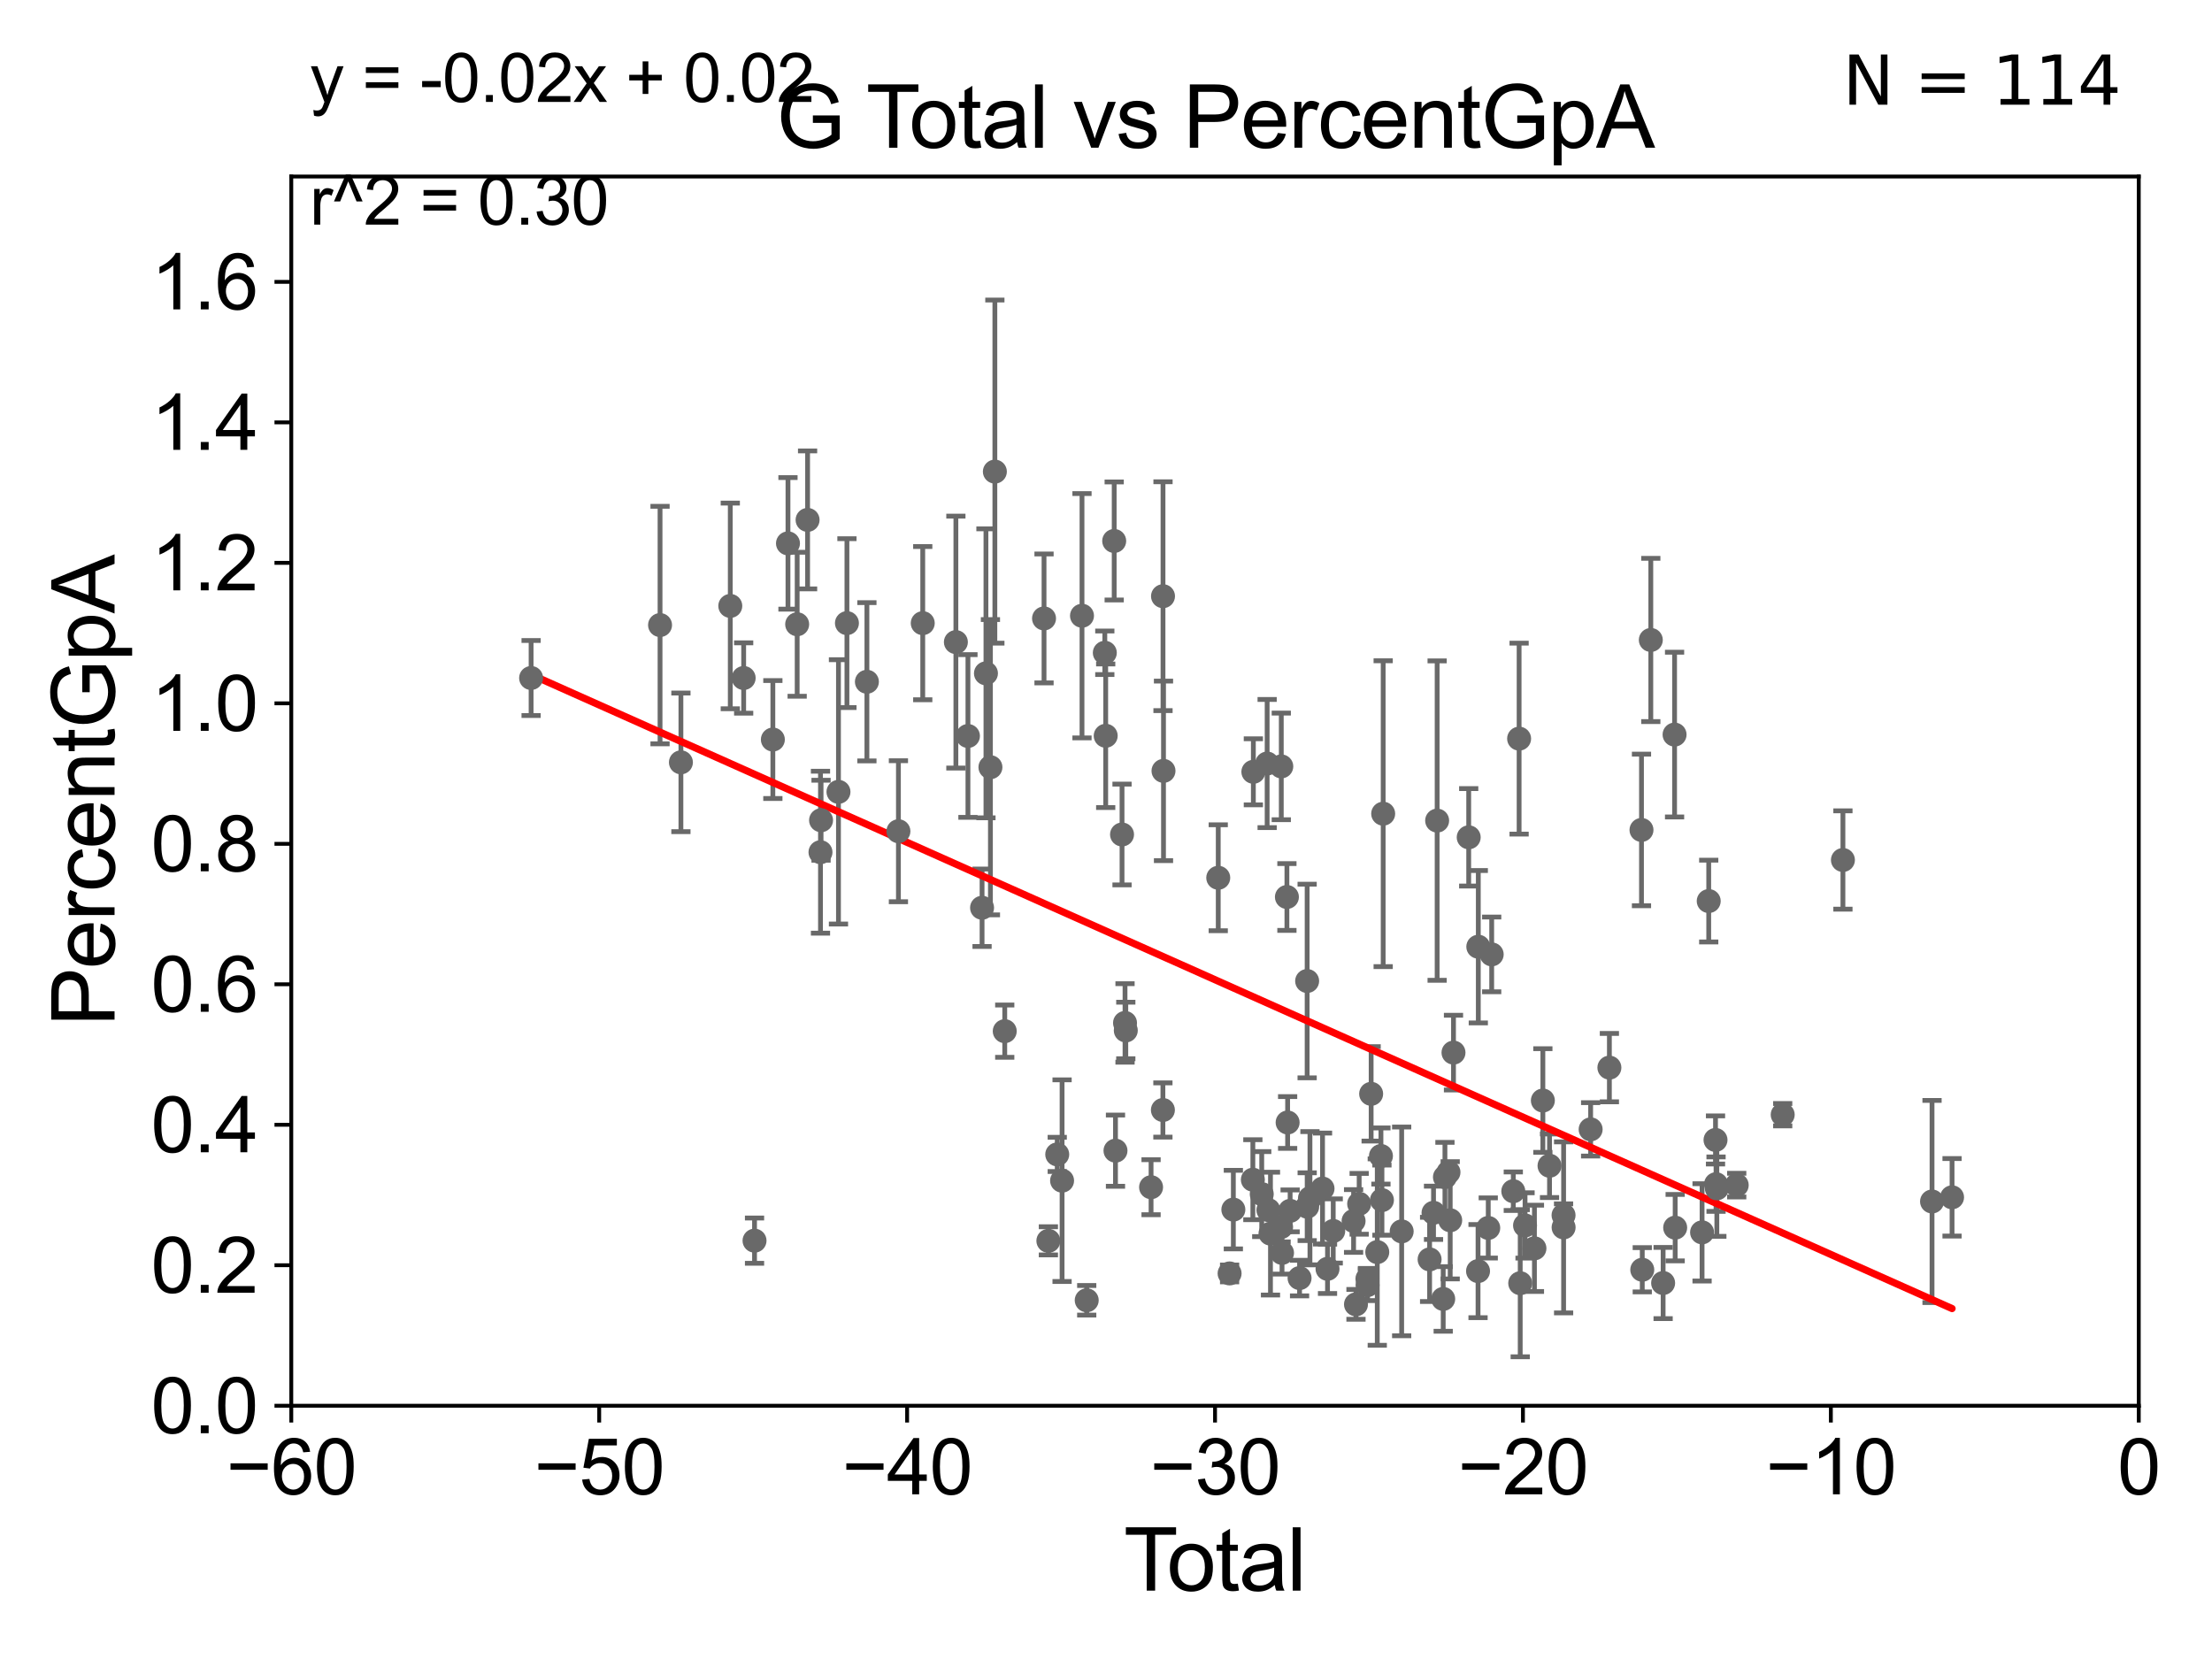 <?xml version="1.0" encoding="utf-8" standalone="no"?>
<!DOCTYPE svg PUBLIC "-//W3C//DTD SVG 1.1//EN"
  "http://www.w3.org/Graphics/SVG/1.1/DTD/svg11.dtd">
<svg xmlns:xlink="http://www.w3.org/1999/xlink" width="460.8pt" height="345.6pt" viewBox="0 0 460.8 345.6" xmlns="http://www.w3.org/2000/svg" version="1.1">
 <defs>
  <style type="text/css">*{stroke-linejoin: round; stroke-linecap: butt}</style>
 </defs>
 <g id="figure_1">
  <g id="patch_1">
   <path d="M 0 345.6 
L 460.8 345.6 
L 460.8 0 
L 0 0 
z
" style="fill: #ffffff"/>
  </g>
  <g id="axes_1">
   <g id="patch_2">
    <path d="M 60.68 292.84 
L 445.545 292.84 
L 445.545 36.775 
L 60.68 36.775 
z
" style="fill: #ffffff"/>
   </g>
   <g id="PathCollection_1">
    <defs>
     <path id="mebae382e84" d="M 0 1.118 
C 0.297 1.118 0.581 1 0.791 0.791 
C 1 0.581 1.118 0.297 1.118 0 
C 1.118 -0.297 1 -0.581 0.791 -0.791 
C 0.581 -1 0.297 -1.118 0 -1.118 
C -0.297 -1.118 -0.581 -1 -0.791 -0.791 
C -1 -0.581 -1.118 -0.297 -1.118 0 
C -1.118 0.297 -1 0.581 -0.791 0.791 
C -0.581 1 -0.297 1.118 0 1.118 
z
" style="stroke: #696969"/>
    </defs>
    <g clip-path="url(#pe34a93668d)">
     <use xlink:href="#mebae382e84" x="110.639" y="141.24" style="fill: #696969; stroke: #696969"/>
     <use xlink:href="#mebae382e84" x="277.737" y="256.432" style="fill: #696969; stroke: #696969"/>
     <use xlink:href="#mebae382e84" x="281.976" y="254.355" style="fill: #696969; stroke: #696969"/>
     <use xlink:href="#mebae382e84" x="282.476" y="271.722" style="fill: #696969; stroke: #696969"/>
     <use xlink:href="#mebae382e84" x="283.139" y="250.776" style="fill: #696969; stroke: #696969"/>
     <use xlink:href="#mebae382e84" x="284.863" y="266.393" style="fill: #696969; stroke: #696969"/>
     <use xlink:href="#mebae382e84" x="284.89" y="267.707" style="fill: #696969; stroke: #696969"/>
     <use xlink:href="#mebae382e84" x="276.546" y="264.321" style="fill: #696969; stroke: #696969"/>
     <use xlink:href="#mebae382e84" x="285.634" y="227.866" style="fill: #696969; stroke: #696969"/>
     <use xlink:href="#mebae382e84" x="287.676" y="240.815" style="fill: #696969; stroke: #696969"/>
     <use xlink:href="#mebae382e84" x="287.884" y="250.009" style="fill: #696969; stroke: #696969"/>
     <use xlink:href="#mebae382e84" x="288.141" y="169.507" style="fill: #696969; stroke: #696969"/>
     <use xlink:href="#mebae382e84" x="291.993" y="256.522" style="fill: #696969; stroke: #696969"/>
     <use xlink:href="#mebae382e84" x="297.813" y="262.358" style="fill: #696969; stroke: #696969"/>
     <use xlink:href="#mebae382e84" x="298.629" y="252.65" style="fill: #696969; stroke: #696969"/>
     <use xlink:href="#mebae382e84" x="286.911" y="260.834" style="fill: #696969; stroke: #696969"/>
     <use xlink:href="#mebae382e84" x="275.507" y="247.602" style="fill: #696969; stroke: #696969"/>
     <use xlink:href="#mebae382e84" x="272.887" y="249.613" style="fill: #696969; stroke: #696969"/>
     <use xlink:href="#mebae382e84" x="272.31" y="251.376" style="fill: #696969; stroke: #696969"/>
     <use xlink:href="#mebae382e84" x="256.93" y="251.983" style="fill: #696969; stroke: #696969"/>
     <use xlink:href="#mebae382e84" x="260.993" y="245.754" style="fill: #696969; stroke: #696969"/>
     <use xlink:href="#mebae382e84" x="261.098" y="160.782" style="fill: #696969; stroke: #696969"/>
     <use xlink:href="#mebae382e84" x="262.843" y="248.751" style="fill: #696969; stroke: #696969"/>
     <use xlink:href="#mebae382e84" x="263.969" y="159.059" style="fill: #696969; stroke: #696969"/>
     <use xlink:href="#mebae382e84" x="264.231" y="252.081" style="fill: #696969; stroke: #696969"/>
     <use xlink:href="#mebae382e84" x="264.665" y="256.984" style="fill: #696969; stroke: #696969"/>
     <use xlink:href="#mebae382e84" x="266.874" y="255.615" style="fill: #696969; stroke: #696969"/>
     <use xlink:href="#mebae382e84" x="266.915" y="159.655" style="fill: #696969; stroke: #696969"/>
     <use xlink:href="#mebae382e84" x="267.069" y="261.002" style="fill: #696969; stroke: #696969"/>
     <use xlink:href="#mebae382e84" x="268.087" y="186.859" style="fill: #696969; stroke: #696969"/>
     <use xlink:href="#mebae382e84" x="268.236" y="233.836" style="fill: #696969; stroke: #696969"/>
     <use xlink:href="#mebae382e84" x="268.757" y="252.243" style="fill: #696969; stroke: #696969"/>
     <use xlink:href="#mebae382e84" x="270.723" y="266.248" style="fill: #696969; stroke: #696969"/>
     <use xlink:href="#mebae382e84" x="272.301" y="204.363" style="fill: #696969; stroke: #696969"/>
     <use xlink:href="#mebae382e84" x="299.383" y="170.946" style="fill: #696969; stroke: #696969"/>
     <use xlink:href="#mebae382e84" x="256.148" y="265.277" style="fill: #696969; stroke: #696969"/>
     <use xlink:href="#mebae382e84" x="300.647" y="270.59" style="fill: #696969; stroke: #696969"/>
     <use xlink:href="#mebae382e84" x="301.747" y="244.202" style="fill: #696969; stroke: #696969"/>
     <use xlink:href="#mebae382e84" x="341.952" y="172.893" style="fill: #696969; stroke: #696969"/>
     <use xlink:href="#mebae382e84" x="342.114" y="264.513" style="fill: #696969; stroke: #696969"/>
     <use xlink:href="#mebae382e84" x="343.894" y="133.316" style="fill: #696969; stroke: #696969"/>
     <use xlink:href="#mebae382e84" x="346.46" y="267.277" style="fill: #696969; stroke: #696969"/>
     <use xlink:href="#mebae382e84" x="348.844" y="153.029" style="fill: #696969; stroke: #696969"/>
     <use xlink:href="#mebae382e84" x="348.969" y="255.743" style="fill: #696969; stroke: #696969"/>
     <use xlink:href="#mebae382e84" x="335.265" y="222.406" style="fill: #696969; stroke: #696969"/>
     <use xlink:href="#mebae382e84" x="354.574" y="256.723" style="fill: #696969; stroke: #696969"/>
     <use xlink:href="#mebae382e84" x="357.373" y="237.474" style="fill: #696969; stroke: #696969"/>
     <use xlink:href="#mebae382e84" x="357.482" y="246.685" style="fill: #696969; stroke: #696969"/>
     <use xlink:href="#mebae382e84" x="357.65" y="247.556" style="fill: #696969; stroke: #696969"/>
     <use xlink:href="#mebae382e84" x="361.791" y="246.885" style="fill: #696969; stroke: #696969"/>
     <use xlink:href="#mebae382e84" x="371.369" y="232.212" style="fill: #696969; stroke: #696969"/>
     <use xlink:href="#mebae382e84" x="383.915" y="179.153" style="fill: #696969; stroke: #696969"/>
     <use xlink:href="#mebae382e84" x="355.958" y="187.708" style="fill: #696969; stroke: #696969"/>
     <use xlink:href="#mebae382e84" x="331.359" y="235.267" style="fill: #696969; stroke: #696969"/>
     <use xlink:href="#mebae382e84" x="325.729" y="255.685" style="fill: #696969; stroke: #696969"/>
     <use xlink:href="#mebae382e84" x="325.716" y="253.157" style="fill: #696969; stroke: #696969"/>
     <use xlink:href="#mebae382e84" x="302.103" y="254.207" style="fill: #696969; stroke: #696969"/>
     <use xlink:href="#mebae382e84" x="302.79" y="219.277" style="fill: #696969; stroke: #696969"/>
     <use xlink:href="#mebae382e84" x="402.477" y="250.292" style="fill: #696969; stroke: #696969"/>
     <use xlink:href="#mebae382e84" x="305.958" y="174.428" style="fill: #696969; stroke: #696969"/>
     <use xlink:href="#mebae382e84" x="307.903" y="264.792" style="fill: #696969; stroke: #696969"/>
     <use xlink:href="#mebae382e84" x="307.958" y="197.218" style="fill: #696969; stroke: #696969"/>
     <use xlink:href="#mebae382e84" x="310.03" y="255.803" style="fill: #696969; stroke: #696969"/>
     <use xlink:href="#mebae382e84" x="310.747" y="198.817" style="fill: #696969; stroke: #696969"/>
     <use xlink:href="#mebae382e84" x="315.248" y="248.15" style="fill: #696969; stroke: #696969"/>
     <use xlink:href="#mebae382e84" x="316.459" y="153.873" style="fill: #696969; stroke: #696969"/>
     <use xlink:href="#mebae382e84" x="316.69" y="267.317" style="fill: #696969; stroke: #696969"/>
     <use xlink:href="#mebae382e84" x="317.695" y="255.283" style="fill: #696969; stroke: #696969"/>
     <use xlink:href="#mebae382e84" x="319.652" y="260.054" style="fill: #696969; stroke: #696969"/>
     <use xlink:href="#mebae382e84" x="321.407" y="229.259" style="fill: #696969; stroke: #696969"/>
     <use xlink:href="#mebae382e84" x="322.794" y="242.849" style="fill: #696969; stroke: #696969"/>
     <use xlink:href="#mebae382e84" x="301.007" y="245.21" style="fill: #696969; stroke: #696969"/>
     <use xlink:href="#mebae382e84" x="253.783" y="182.855" style="fill: #696969; stroke: #696969"/>
     <use xlink:href="#mebae382e84" x="406.648" y="249.421" style="fill: #696969; stroke: #696969"/>
     <use xlink:href="#mebae382e84" x="161.001" y="154.059" style="fill: #696969; stroke: #696969"/>
     <use xlink:href="#mebae382e84" x="206.325" y="159.824" style="fill: #696969; stroke: #696969"/>
     <use xlink:href="#mebae382e84" x="168.235" y="108.307" style="fill: #696969; stroke: #696969"/>
     <use xlink:href="#mebae382e84" x="141.847" y="158.81" style="fill: #696969; stroke: #696969"/>
     <use xlink:href="#mebae382e84" x="154.919" y="141.241" style="fill: #696969; stroke: #696969"/>
     <use xlink:href="#mebae382e84" x="199.128" y="133.761" style="fill: #696969; stroke: #696969"/>
     <use xlink:href="#mebae382e84" x="166.065" y="130.045" style="fill: #696969; stroke: #696969"/>
     <use xlink:href="#mebae382e84" x="230.153" y="135.984" style="fill: #696969; stroke: #696969"/>
     <use xlink:href="#mebae382e84" x="164.15" y="113.195" style="fill: #696969; stroke: #696969"/>
     <use xlink:href="#mebae382e84" x="230.338" y="153.276" style="fill: #696969; stroke: #696969"/>
     <use xlink:href="#mebae382e84" x="170.923" y="177.53" style="fill: #696969; stroke: #696969"/>
     <use xlink:href="#mebae382e84" x="157.183" y="258.452" style="fill: #696969; stroke: #696969"/>
     <use xlink:href="#mebae382e84" x="209.306" y="214.811" style="fill: #696969; stroke: #696969"/>
     <use xlink:href="#mebae382e84" x="232.107" y="112.694" style="fill: #696969; stroke: #696969"/>
     <use xlink:href="#mebae382e84" x="218.396" y="258.487" style="fill: #696969; stroke: #696969"/>
     <use xlink:href="#mebae382e84" x="234.524" y="214.664" style="fill: #696969; stroke: #696969"/>
     <use xlink:href="#mebae382e84" x="234.363" y="213.098" style="fill: #696969; stroke: #696969"/>
     <use xlink:href="#mebae382e84" x="233.739" y="173.84" style="fill: #696969; stroke: #696969"/>
     <use xlink:href="#mebae382e84" x="232.377" y="239.704" style="fill: #696969; stroke: #696969"/>
     <use xlink:href="#mebae382e84" x="207.249" y="98.244" style="fill: #696969; stroke: #696969"/>
     <use xlink:href="#mebae382e84" x="204.582" y="189.101" style="fill: #696969; stroke: #696969"/>
     <use xlink:href="#mebae382e84" x="201.641" y="153.321" style="fill: #696969; stroke: #696969"/>
     <use xlink:href="#mebae382e84" x="239.789" y="247.319" style="fill: #696969; stroke: #696969"/>
     <use xlink:href="#mebae382e84" x="192.225" y="129.815" style="fill: #696969; stroke: #696969"/>
     <use xlink:href="#mebae382e84" x="205.391" y="140.27" style="fill: #696969; stroke: #696969"/>
     <use xlink:href="#mebae382e84" x="217.491" y="128.83" style="fill: #696969; stroke: #696969"/>
     <use xlink:href="#mebae382e84" x="137.5" y="130.211" style="fill: #696969; stroke: #696969"/>
     <use xlink:href="#mebae382e84" x="152.132" y="126.225" style="fill: #696969; stroke: #696969"/>
     <use xlink:href="#mebae382e84" x="226.383" y="270.872" style="fill: #696969; stroke: #696969"/>
     <use xlink:href="#mebae382e84" x="242.379" y="160.586" style="fill: #696969; stroke: #696969"/>
     <use xlink:href="#mebae382e84" x="176.432" y="129.809" style="fill: #696969; stroke: #696969"/>
     <use xlink:href="#mebae382e84" x="180.592" y="142.026" style="fill: #696969; stroke: #696969"/>
     <use xlink:href="#mebae382e84" x="242.276" y="124.199" style="fill: #696969; stroke: #696969"/>
     <use xlink:href="#mebae382e84" x="174.669" y="164.96" style="fill: #696969; stroke: #696969"/>
     <use xlink:href="#mebae382e84" x="171.041" y="170.873" style="fill: #696969; stroke: #696969"/>
     <use xlink:href="#mebae382e84" x="221.25" y="245.953" style="fill: #696969; stroke: #696969"/>
     <use xlink:href="#mebae382e84" x="187.158" y="173.16" style="fill: #696969; stroke: #696969"/>
     <use xlink:href="#mebae382e84" x="225.4" y="128.271" style="fill: #696969; stroke: #696969"/>
     <use xlink:href="#mebae382e84" x="220.242" y="240.484" style="fill: #696969; stroke: #696969"/>
     <use xlink:href="#mebae382e84" x="242.254" y="231.234" style="fill: #696969; stroke: #696969"/>
    </g>
   </g>
   <g id="matplotlib.axis_1">
    <g id="xtick_1">
     <g id="line2d_1">
      <defs>
       <path id="m75cedcea84" d="M 0 0 
L 0 3.5 
" style="stroke: #000000; stroke-width: 0.8"/>
      </defs>
      <g>
       <use xlink:href="#m75cedcea84" x="60.68" y="292.84" style="stroke: #000000; stroke-width: 0.8"/>
      </g>
     </g>
     <g id="text_1">
      <!-- −60 -->
      <g transform="translate(47.11 311.293)scale(0.16 -0.16)">
       <defs>
        <path id="ArialMT-2212" d="M 3381 1997 
L 356 1997 
L 356 2522 
L 3381 2522 
L 3381 1997 
z
" transform="scale(0.016)"/>
        <path id="ArialMT-36" d="M 3184 3459 
L 2625 3416 
Q 2550 3747 2413 3897 
Q 2184 4138 1850 4138 
Q 1581 4138 1378 3988 
Q 1113 3794 959 3422 
Q 806 3050 800 2363 
Q 1003 2672 1297 2822 
Q 1591 2972 1913 2972 
Q 2475 2972 2870 2558 
Q 3266 2144 3266 1488 
Q 3266 1056 3080 686 
Q 2894 316 2569 119 
Q 2244 -78 1831 -78 
Q 1128 -78 684 439 
Q 241 956 241 2144 
Q 241 3472 731 4075 
Q 1159 4600 1884 4600 
Q 2425 4600 2770 4297 
Q 3116 3994 3184 3459 
z
M 888 1484 
Q 888 1194 1011 928 
Q 1134 663 1356 523 
Q 1578 384 1822 384 
Q 2178 384 2434 671 
Q 2691 959 2691 1453 
Q 2691 1928 2437 2201 
Q 2184 2475 1800 2475 
Q 1419 2475 1153 2201 
Q 888 1928 888 1484 
z
" transform="scale(0.016)"/>
        <path id="ArialMT-30" d="M 266 2259 
Q 266 3072 433 3567 
Q 600 4063 929 4331 
Q 1259 4600 1759 4600 
Q 2128 4600 2406 4451 
Q 2684 4303 2865 4023 
Q 3047 3744 3150 3342 
Q 3253 2941 3253 2259 
Q 3253 1453 3087 958 
Q 2922 463 2592 192 
Q 2263 -78 1759 -78 
Q 1097 -78 719 397 
Q 266 969 266 2259 
z
M 844 2259 
Q 844 1131 1108 757 
Q 1372 384 1759 384 
Q 2147 384 2411 759 
Q 2675 1134 2675 2259 
Q 2675 3391 2411 3762 
Q 2147 4134 1753 4134 
Q 1366 4134 1134 3806 
Q 844 3388 844 2259 
z
" transform="scale(0.016)"/>
       </defs>
       <use xlink:href="#ArialMT-2212"/>
       <use xlink:href="#ArialMT-36" x="58.398"/>
       <use xlink:href="#ArialMT-30" x="114.014"/>
      </g>
     </g>
    </g>
    <g id="xtick_2">
     <g id="line2d_2">
      <g>
       <use xlink:href="#m75cedcea84" x="124.824" y="292.84" style="stroke: #000000; stroke-width: 0.8"/>
      </g>
     </g>
     <g id="text_2">
      <!-- −50 -->
      <g transform="translate(111.254 311.293)scale(0.16 -0.16)">
       <defs>
        <path id="ArialMT-35" d="M 266 1200 
L 856 1250 
Q 922 819 1161 601 
Q 1400 384 1738 384 
Q 2144 384 2425 690 
Q 2706 997 2706 1503 
Q 2706 1984 2436 2262 
Q 2166 2541 1728 2541 
Q 1456 2541 1237 2417 
Q 1019 2294 894 2097 
L 366 2166 
L 809 4519 
L 3088 4519 
L 3088 3981 
L 1259 3981 
L 1013 2750 
Q 1425 3038 1878 3038 
Q 2478 3038 2890 2622 
Q 3303 2206 3303 1553 
Q 3303 931 2941 478 
Q 2500 -78 1738 -78 
Q 1113 -78 717 272 
Q 322 622 266 1200 
z
" transform="scale(0.016)"/>
       </defs>
       <use xlink:href="#ArialMT-2212"/>
       <use xlink:href="#ArialMT-35" x="58.398"/>
       <use xlink:href="#ArialMT-30" x="114.014"/>
      </g>
     </g>
    </g>
    <g id="xtick_3">
     <g id="line2d_3">
      <g>
       <use xlink:href="#m75cedcea84" x="188.968" y="292.84" style="stroke: #000000; stroke-width: 0.8"/>
      </g>
     </g>
     <g id="text_3">
      <!-- −40 -->
      <g transform="translate(175.398 311.293)scale(0.16 -0.16)">
       <defs>
        <path id="ArialMT-34" d="M 2069 0 
L 2069 1097 
L 81 1097 
L 81 1613 
L 2172 4581 
L 2631 4581 
L 2631 1613 
L 3250 1613 
L 3250 1097 
L 2631 1097 
L 2631 0 
L 2069 0 
z
M 2069 1613 
L 2069 3678 
L 634 1613 
L 2069 1613 
z
" transform="scale(0.016)"/>
       </defs>
       <use xlink:href="#ArialMT-2212"/>
       <use xlink:href="#ArialMT-34" x="58.398"/>
       <use xlink:href="#ArialMT-30" x="114.014"/>
      </g>
     </g>
    </g>
    <g id="xtick_4">
     <g id="line2d_4">
      <g>
       <use xlink:href="#m75cedcea84" x="253.113" y="292.84" style="stroke: #000000; stroke-width: 0.8"/>
      </g>
     </g>
     <g id="text_4">
      <!-- −30 -->
      <g transform="translate(239.542 311.293)scale(0.16 -0.16)">
       <defs>
        <path id="ArialMT-33" d="M 269 1209 
L 831 1284 
Q 928 806 1161 595 
Q 1394 384 1728 384 
Q 2125 384 2398 659 
Q 2672 934 2672 1341 
Q 2672 1728 2419 1979 
Q 2166 2231 1775 2231 
Q 1616 2231 1378 2169 
L 1441 2663 
Q 1497 2656 1531 2656 
Q 1891 2656 2178 2843 
Q 2466 3031 2466 3422 
Q 2466 3731 2256 3934 
Q 2047 4138 1716 4138 
Q 1388 4138 1169 3931 
Q 950 3725 888 3313 
L 325 3413 
Q 428 3978 793 4289 
Q 1159 4600 1703 4600 
Q 2078 4600 2393 4439 
Q 2709 4278 2876 4000 
Q 3044 3722 3044 3409 
Q 3044 3113 2884 2869 
Q 2725 2625 2413 2481 
Q 2819 2388 3044 2092 
Q 3269 1797 3269 1353 
Q 3269 753 2831 336 
Q 2394 -81 1725 -81 
Q 1122 -81 723 278 
Q 325 638 269 1209 
z
" transform="scale(0.016)"/>
       </defs>
       <use xlink:href="#ArialMT-2212"/>
       <use xlink:href="#ArialMT-33" x="58.398"/>
       <use xlink:href="#ArialMT-30" x="114.014"/>
      </g>
     </g>
    </g>
    <g id="xtick_5">
     <g id="line2d_5">
      <g>
       <use xlink:href="#m75cedcea84" x="317.257" y="292.84" style="stroke: #000000; stroke-width: 0.8"/>
      </g>
     </g>
     <g id="text_5">
      <!-- −20 -->
      <g transform="translate(303.687 311.293)scale(0.16 -0.16)">
       <defs>
        <path id="ArialMT-32" d="M 3222 541 
L 3222 0 
L 194 0 
Q 188 203 259 391 
Q 375 700 629 1000 
Q 884 1300 1366 1694 
Q 2113 2306 2375 2664 
Q 2638 3022 2638 3341 
Q 2638 3675 2398 3904 
Q 2159 4134 1775 4134 
Q 1369 4134 1125 3890 
Q 881 3647 878 3216 
L 300 3275 
Q 359 3922 746 4261 
Q 1134 4600 1788 4600 
Q 2447 4600 2831 4234 
Q 3216 3869 3216 3328 
Q 3216 3053 3103 2787 
Q 2991 2522 2730 2228 
Q 2469 1934 1863 1422 
Q 1356 997 1212 845 
Q 1069 694 975 541 
L 3222 541 
z
" transform="scale(0.016)"/>
       </defs>
       <use xlink:href="#ArialMT-2212"/>
       <use xlink:href="#ArialMT-32" x="58.398"/>
       <use xlink:href="#ArialMT-30" x="114.014"/>
      </g>
     </g>
    </g>
    <g id="xtick_6">
     <g id="line2d_6">
      <g>
       <use xlink:href="#m75cedcea84" x="381.401" y="292.84" style="stroke: #000000; stroke-width: 0.8"/>
      </g>
     </g>
     <g id="text_6">
      <!-- −10 -->
      <g transform="translate(367.831 311.293)scale(0.16 -0.16)">
       <defs>
        <path id="ArialMT-31" d="M 2384 0 
L 1822 0 
L 1822 3584 
Q 1619 3391 1289 3197 
Q 959 3003 697 2906 
L 697 3450 
Q 1169 3672 1522 3987 
Q 1875 4303 2022 4600 
L 2384 4600 
L 2384 0 
z
" transform="scale(0.016)"/>
       </defs>
       <use xlink:href="#ArialMT-2212"/>
       <use xlink:href="#ArialMT-31" x="58.398"/>
       <use xlink:href="#ArialMT-30" x="114.014"/>
      </g>
     </g>
    </g>
    <g id="xtick_7">
     <g id="line2d_7">
      <g>
       <use xlink:href="#m75cedcea84" x="445.545" y="292.84" style="stroke: #000000; stroke-width: 0.8"/>
      </g>
     </g>
     <g id="text_7">
      <!-- 0 -->
      <g transform="translate(441.096 311.293)scale(0.16 -0.16)">
       <use xlink:href="#ArialMT-30"/>
      </g>
     </g>
    </g>
    <g id="text_8">
     <!-- Total -->
     <g transform="translate(234.107 331.357)scale(0.18 -0.18)">
      <defs>
       <path id="ArialMT-54" d="M 1659 0 
L 1659 4041 
L 150 4041 
L 150 4581 
L 3781 4581 
L 3781 4041 
L 2266 4041 
L 2266 0 
L 1659 0 
z
" transform="scale(0.016)"/>
       <path id="ArialMT-6f" d="M 213 1659 
Q 213 2581 725 3025 
Q 1153 3394 1769 3394 
Q 2453 3394 2887 2945 
Q 3322 2497 3322 1706 
Q 3322 1066 3130 698 
Q 2938 331 2570 128 
Q 2203 -75 1769 -75 
Q 1072 -75 642 372 
Q 213 819 213 1659 
z
M 791 1659 
Q 791 1022 1069 705 
Q 1347 388 1769 388 
Q 2188 388 2466 706 
Q 2744 1025 2744 1678 
Q 2744 2294 2464 2611 
Q 2184 2928 1769 2928 
Q 1347 2928 1069 2612 
Q 791 2297 791 1659 
z
" transform="scale(0.016)"/>
       <path id="ArialMT-74" d="M 1650 503 
L 1731 6 
Q 1494 -44 1306 -44 
Q 1000 -44 831 53 
Q 663 150 594 308 
Q 525 466 525 972 
L 525 2881 
L 113 2881 
L 113 3319 
L 525 3319 
L 525 4141 
L 1084 4478 
L 1084 3319 
L 1650 3319 
L 1650 2881 
L 1084 2881 
L 1084 941 
Q 1084 700 1114 631 
Q 1144 563 1211 522 
Q 1278 481 1403 481 
Q 1497 481 1650 503 
z
" transform="scale(0.016)"/>
       <path id="ArialMT-61" d="M 2588 409 
Q 2275 144 1986 34 
Q 1697 -75 1366 -75 
Q 819 -75 525 192 
Q 231 459 231 875 
Q 231 1119 342 1320 
Q 453 1522 633 1644 
Q 813 1766 1038 1828 
Q 1203 1872 1538 1913 
Q 2219 1994 2541 2106 
Q 2544 2222 2544 2253 
Q 2544 2597 2384 2738 
Q 2169 2928 1744 2928 
Q 1347 2928 1158 2789 
Q 969 2650 878 2297 
L 328 2372 
Q 403 2725 575 2942 
Q 747 3159 1072 3276 
Q 1397 3394 1825 3394 
Q 2250 3394 2515 3294 
Q 2781 3194 2906 3042 
Q 3031 2891 3081 2659 
Q 3109 2516 3109 2141 
L 3109 1391 
Q 3109 606 3145 398 
Q 3181 191 3288 0 
L 2700 0 
Q 2613 175 2588 409 
z
M 2541 1666 
Q 2234 1541 1622 1453 
Q 1275 1403 1131 1340 
Q 988 1278 909 1158 
Q 831 1038 831 891 
Q 831 666 1001 516 
Q 1172 366 1500 366 
Q 1825 366 2078 508 
Q 2331 650 2450 897 
Q 2541 1088 2541 1459 
L 2541 1666 
z
" transform="scale(0.016)"/>
       <path id="ArialMT-6c" d="M 409 0 
L 409 4581 
L 972 4581 
L 972 0 
L 409 0 
z
" transform="scale(0.016)"/>
      </defs>
      <use xlink:href="#ArialMT-54"/>
      <use xlink:href="#ArialMT-6f" x="49.959"/>
      <use xlink:href="#ArialMT-74" x="105.574"/>
      <use xlink:href="#ArialMT-61" x="133.357"/>
      <use xlink:href="#ArialMT-6c" x="188.973"/>
     </g>
    </g>
   </g>
   <g id="matplotlib.axis_2">
    <g id="ytick_1">
     <g id="line2d_8">
      <defs>
       <path id="m42e7c77bab" d="M 0 0 
L -3.5 0 
" style="stroke: #000000; stroke-width: 0.8"/>
      </defs>
      <g>
       <use xlink:href="#m42e7c77bab" x="60.68" y="292.84" style="stroke: #000000; stroke-width: 0.8"/>
      </g>
     </g>
     <g id="text_9">
      <!-- 0.0 -->
      <g transform="translate(31.44 298.566)scale(0.16 -0.16)">
       <defs>
        <path id="ArialMT-2e" d="M 581 0 
L 581 641 
L 1222 641 
L 1222 0 
L 581 0 
z
" transform="scale(0.016)"/>
       </defs>
       <use xlink:href="#ArialMT-30"/>
       <use xlink:href="#ArialMT-2e" x="55.615"/>
       <use xlink:href="#ArialMT-30" x="83.398"/>
      </g>
     </g>
    </g>
    <g id="ytick_2">
     <g id="line2d_9">
      <g>
       <use xlink:href="#m42e7c77bab" x="60.68" y="263.575" style="stroke: #000000; stroke-width: 0.8"/>
      </g>
     </g>
     <g id="text_10">
      <!-- 0.2 -->
      <g transform="translate(31.44 269.302)scale(0.16 -0.16)">
       <use xlink:href="#ArialMT-30"/>
       <use xlink:href="#ArialMT-2e" x="55.615"/>
       <use xlink:href="#ArialMT-32" x="83.398"/>
      </g>
     </g>
    </g>
    <g id="ytick_3">
     <g id="line2d_10">
      <g>
       <use xlink:href="#m42e7c77bab" x="60.68" y="234.311" style="stroke: #000000; stroke-width: 0.8"/>
      </g>
     </g>
     <g id="text_11">
      <!-- 0.4 -->
      <g transform="translate(31.44 240.037)scale(0.16 -0.16)">
       <use xlink:href="#ArialMT-30"/>
       <use xlink:href="#ArialMT-2e" x="55.615"/>
       <use xlink:href="#ArialMT-34" x="83.398"/>
      </g>
     </g>
    </g>
    <g id="ytick_4">
     <g id="line2d_11">
      <g>
       <use xlink:href="#m42e7c77bab" x="60.68" y="205.046" style="stroke: #000000; stroke-width: 0.8"/>
      </g>
     </g>
     <g id="text_12">
      <!-- 0.6 -->
      <g transform="translate(31.44 210.772)scale(0.16 -0.16)">
       <use xlink:href="#ArialMT-30"/>
       <use xlink:href="#ArialMT-2e" x="55.615"/>
       <use xlink:href="#ArialMT-36" x="83.398"/>
      </g>
     </g>
    </g>
    <g id="ytick_5">
     <g id="line2d_12">
      <g>
       <use xlink:href="#m42e7c77bab" x="60.68" y="175.782" style="stroke: #000000; stroke-width: 0.8"/>
      </g>
     </g>
     <g id="text_13">
      <!-- 0.8 -->
      <g transform="translate(31.44 181.508)scale(0.16 -0.16)">
       <defs>
        <path id="ArialMT-38" d="M 1131 2484 
Q 781 2613 612 2850 
Q 444 3088 444 3419 
Q 444 3919 803 4259 
Q 1163 4600 1759 4600 
Q 2359 4600 2725 4251 
Q 3091 3903 3091 3403 
Q 3091 3084 2923 2848 
Q 2756 2613 2416 2484 
Q 2838 2347 3058 2040 
Q 3278 1734 3278 1309 
Q 3278 722 2862 322 
Q 2447 -78 1769 -78 
Q 1091 -78 675 323 
Q 259 725 259 1325 
Q 259 1772 486 2073 
Q 713 2375 1131 2484 
z
M 1019 3438 
Q 1019 3113 1228 2906 
Q 1438 2700 1772 2700 
Q 2097 2700 2305 2904 
Q 2513 3109 2513 3406 
Q 2513 3716 2298 3927 
Q 2084 4138 1766 4138 
Q 1444 4138 1231 3931 
Q 1019 3725 1019 3438 
z
M 838 1322 
Q 838 1081 952 856 
Q 1066 631 1291 507 
Q 1516 384 1775 384 
Q 2178 384 2440 643 
Q 2703 903 2703 1303 
Q 2703 1709 2433 1975 
Q 2163 2241 1756 2241 
Q 1359 2241 1098 1978 
Q 838 1716 838 1322 
z
" transform="scale(0.016)"/>
       </defs>
       <use xlink:href="#ArialMT-30"/>
       <use xlink:href="#ArialMT-2e" x="55.615"/>
       <use xlink:href="#ArialMT-38" x="83.398"/>
      </g>
     </g>
    </g>
    <g id="ytick_6">
     <g id="line2d_13">
      <g>
       <use xlink:href="#m42e7c77bab" x="60.68" y="146.517" style="stroke: #000000; stroke-width: 0.8"/>
      </g>
     </g>
     <g id="text_14">
      <!-- 1.0 -->
      <g transform="translate(31.44 152.243)scale(0.16 -0.16)">
       <use xlink:href="#ArialMT-31"/>
       <use xlink:href="#ArialMT-2e" x="55.615"/>
       <use xlink:href="#ArialMT-30" x="83.398"/>
      </g>
     </g>
    </g>
    <g id="ytick_7">
     <g id="line2d_14">
      <g>
       <use xlink:href="#m42e7c77bab" x="60.68" y="117.252" style="stroke: #000000; stroke-width: 0.8"/>
      </g>
     </g>
     <g id="text_15">
      <!-- 1.2 -->
      <g transform="translate(31.44 122.979)scale(0.16 -0.16)">
       <use xlink:href="#ArialMT-31"/>
       <use xlink:href="#ArialMT-2e" x="55.615"/>
       <use xlink:href="#ArialMT-32" x="83.398"/>
      </g>
     </g>
    </g>
    <g id="ytick_8">
     <g id="line2d_15">
      <g>
       <use xlink:href="#m42e7c77bab" x="60.68" y="87.988" style="stroke: #000000; stroke-width: 0.8"/>
      </g>
     </g>
     <g id="text_16">
      <!-- 1.4 -->
      <g transform="translate(31.44 93.714)scale(0.16 -0.16)">
       <use xlink:href="#ArialMT-31"/>
       <use xlink:href="#ArialMT-2e" x="55.615"/>
       <use xlink:href="#ArialMT-34" x="83.398"/>
      </g>
     </g>
    </g>
    <g id="ytick_9">
     <g id="line2d_16">
      <g>
       <use xlink:href="#m42e7c77bab" x="60.68" y="58.723" style="stroke: #000000; stroke-width: 0.8"/>
      </g>
     </g>
     <g id="text_17">
      <!-- 1.6 -->
      <g transform="translate(31.44 64.45)scale(0.16 -0.16)">
       <use xlink:href="#ArialMT-31"/>
       <use xlink:href="#ArialMT-2e" x="55.615"/>
       <use xlink:href="#ArialMT-36" x="83.398"/>
      </g>
     </g>
    </g>
    <g id="text_18">
     <!-- PercentGpA -->
     <g transform="translate(23.863 213.831)rotate(-90)scale(0.18 -0.18)">
      <defs>
       <path id="ArialMT-50" d="M 494 0 
L 494 4581 
L 2222 4581 
Q 2678 4581 2919 4538 
Q 3256 4481 3484 4323 
Q 3713 4166 3852 3881 
Q 3991 3597 3991 3256 
Q 3991 2672 3619 2267 
Q 3247 1863 2275 1863 
L 1100 1863 
L 1100 0 
L 494 0 
z
M 1100 2403 
L 2284 2403 
Q 2872 2403 3119 2622 
Q 3366 2841 3366 3238 
Q 3366 3525 3220 3729 
Q 3075 3934 2838 4000 
Q 2684 4041 2272 4041 
L 1100 4041 
L 1100 2403 
z
" transform="scale(0.016)"/>
       <path id="ArialMT-65" d="M 2694 1069 
L 3275 997 
Q 3138 488 2766 206 
Q 2394 -75 1816 -75 
Q 1088 -75 661 373 
Q 234 822 234 1631 
Q 234 2469 665 2931 
Q 1097 3394 1784 3394 
Q 2450 3394 2872 2941 
Q 3294 2488 3294 1666 
Q 3294 1616 3291 1516 
L 816 1516 
Q 847 969 1125 678 
Q 1403 388 1819 388 
Q 2128 388 2347 550 
Q 2566 713 2694 1069 
z
M 847 1978 
L 2700 1978 
Q 2663 2397 2488 2606 
Q 2219 2931 1791 2931 
Q 1403 2931 1139 2672 
Q 875 2413 847 1978 
z
" transform="scale(0.016)"/>
       <path id="ArialMT-72" d="M 416 0 
L 416 3319 
L 922 3319 
L 922 2816 
Q 1116 3169 1280 3281 
Q 1444 3394 1641 3394 
Q 1925 3394 2219 3213 
L 2025 2691 
Q 1819 2813 1613 2813 
Q 1428 2813 1281 2702 
Q 1134 2591 1072 2394 
Q 978 2094 978 1738 
L 978 0 
L 416 0 
z
" transform="scale(0.016)"/>
       <path id="ArialMT-63" d="M 2588 1216 
L 3141 1144 
Q 3050 572 2676 248 
Q 2303 -75 1759 -75 
Q 1078 -75 664 370 
Q 250 816 250 1647 
Q 250 2184 428 2587 
Q 606 2991 970 3192 
Q 1334 3394 1763 3394 
Q 2303 3394 2647 3120 
Q 2991 2847 3088 2344 
L 2541 2259 
Q 2463 2594 2264 2762 
Q 2066 2931 1784 2931 
Q 1359 2931 1093 2626 
Q 828 2322 828 1663 
Q 828 994 1084 691 
Q 1341 388 1753 388 
Q 2084 388 2306 591 
Q 2528 794 2588 1216 
z
" transform="scale(0.016)"/>
       <path id="ArialMT-6e" d="M 422 0 
L 422 3319 
L 928 3319 
L 928 2847 
Q 1294 3394 1984 3394 
Q 2284 3394 2536 3286 
Q 2788 3178 2913 3003 
Q 3038 2828 3088 2588 
Q 3119 2431 3119 2041 
L 3119 0 
L 2556 0 
L 2556 2019 
Q 2556 2363 2490 2533 
Q 2425 2703 2258 2804 
Q 2091 2906 1866 2906 
Q 1506 2906 1245 2678 
Q 984 2450 984 1813 
L 984 0 
L 422 0 
z
" transform="scale(0.016)"/>
       <path id="ArialMT-47" d="M 2638 1797 
L 2638 2334 
L 4578 2338 
L 4578 638 
Q 4131 281 3656 101 
Q 3181 -78 2681 -78 
Q 2006 -78 1454 211 
Q 903 500 622 1047 
Q 341 1594 341 2269 
Q 341 2938 620 3517 
Q 900 4097 1425 4378 
Q 1950 4659 2634 4659 
Q 3131 4659 3532 4498 
Q 3934 4338 4162 4050 
Q 4391 3763 4509 3300 
L 3963 3150 
Q 3859 3500 3706 3700 
Q 3553 3900 3268 4020 
Q 2984 4141 2638 4141 
Q 2222 4141 1919 4014 
Q 1616 3888 1430 3681 
Q 1244 3475 1141 3228 
Q 966 2803 966 2306 
Q 966 1694 1177 1281 
Q 1388 869 1791 669 
Q 2194 469 2647 469 
Q 3041 469 3416 620 
Q 3791 772 3984 944 
L 3984 1797 
L 2638 1797 
z
" transform="scale(0.016)"/>
       <path id="ArialMT-70" d="M 422 -1272 
L 422 3319 
L 934 3319 
L 934 2888 
Q 1116 3141 1344 3267 
Q 1572 3394 1897 3394 
Q 2322 3394 2647 3175 
Q 2972 2956 3137 2557 
Q 3303 2159 3303 1684 
Q 3303 1175 3120 767 
Q 2938 359 2589 142 
Q 2241 -75 1856 -75 
Q 1575 -75 1351 44 
Q 1128 163 984 344 
L 984 -1272 
L 422 -1272 
z
M 931 1641 
Q 931 1000 1190 694 
Q 1450 388 1819 388 
Q 2194 388 2461 705 
Q 2728 1022 2728 1688 
Q 2728 2322 2467 2637 
Q 2206 2953 1844 2953 
Q 1484 2953 1207 2617 
Q 931 2281 931 1641 
z
" transform="scale(0.016)"/>
       <path id="ArialMT-41" d="M -9 0 
L 1750 4581 
L 2403 4581 
L 4278 0 
L 3588 0 
L 3053 1388 
L 1138 1388 
L 634 0 
L -9 0 
z
M 1313 1881 
L 2866 1881 
L 2388 3150 
Q 2169 3728 2063 4100 
Q 1975 3659 1816 3225 
L 1313 1881 
z
" transform="scale(0.016)"/>
      </defs>
      <use xlink:href="#ArialMT-50"/>
      <use xlink:href="#ArialMT-65" x="66.699"/>
      <use xlink:href="#ArialMT-72" x="122.314"/>
      <use xlink:href="#ArialMT-63" x="155.615"/>
      <use xlink:href="#ArialMT-65" x="205.615"/>
      <use xlink:href="#ArialMT-6e" x="261.23"/>
      <use xlink:href="#ArialMT-74" x="316.846"/>
      <use xlink:href="#ArialMT-47" x="344.629"/>
      <use xlink:href="#ArialMT-70" x="422.412"/>
      <use xlink:href="#ArialMT-41" x="478.027"/>
     </g>
    </g>
   </g>
   <g id="LineCollection_1">
    <path d="M 110.639 149.056 
L 110.639 133.425 
" clip-path="url(#pe34a93668d)" style="fill: none; stroke: #696969"/>
    <path d="M 277.737 263.115 
L 277.737 249.749 
" clip-path="url(#pe34a93668d)" style="fill: none; stroke: #696969"/>
    <path d="M 281.976 260.892 
L 281.976 247.818 
" clip-path="url(#pe34a93668d)" style="fill: none; stroke: #696969"/>
    <path d="M 282.476 274.828 
L 282.476 268.615 
" clip-path="url(#pe34a93668d)" style="fill: none; stroke: #696969"/>
    <path d="M 283.139 257.105 
L 283.139 244.446 
" clip-path="url(#pe34a93668d)" style="fill: none; stroke: #696969"/>
    <path d="M 284.863 268.544 
L 284.863 264.241 
" clip-path="url(#pe34a93668d)" style="fill: none; stroke: #696969"/>
    <path d="M 284.89 270.937 
L 284.89 264.478 
" clip-path="url(#pe34a93668d)" style="fill: none; stroke: #696969"/>
    <path d="M 276.546 269.458 
L 276.546 259.183 
" clip-path="url(#pe34a93668d)" style="fill: none; stroke: #696969"/>
    <path d="M 285.634 237.702 
L 285.634 218.03 
" clip-path="url(#pe34a93668d)" style="fill: none; stroke: #696969"/>
    <path d="M 287.676 246.66 
L 287.676 234.97 
" clip-path="url(#pe34a93668d)" style="fill: none; stroke: #696969"/>
    <path d="M 287.884 257.312 
L 287.884 242.705 
" clip-path="url(#pe34a93668d)" style="fill: none; stroke: #696969"/>
    <path d="M 288.141 201.362 
L 288.141 137.652 
" clip-path="url(#pe34a93668d)" style="fill: none; stroke: #696969"/>
    <path d="M 291.993 278.265 
L 291.993 234.779 
" clip-path="url(#pe34a93668d)" style="fill: none; stroke: #696969"/>
    <path d="M 297.813 271.128 
L 297.813 253.587 
" clip-path="url(#pe34a93668d)" style="fill: none; stroke: #696969"/>
    <path d="M 298.629 258.203 
L 298.629 247.098 
" clip-path="url(#pe34a93668d)" style="fill: none; stroke: #696969"/>
    <path d="M 286.911 280.25 
L 286.911 241.418 
" clip-path="url(#pe34a93668d)" style="fill: none; stroke: #696969"/>
    <path d="M 275.507 259.163 
L 275.507 236.042 
" clip-path="url(#pe34a93668d)" style="fill: none; stroke: #696969"/>
    <path d="M 272.887 263.493 
L 272.887 235.733 
" clip-path="url(#pe34a93668d)" style="fill: none; stroke: #696969"/>
    <path d="M 272.31 258.437 
L 272.31 244.315 
" clip-path="url(#pe34a93668d)" style="fill: none; stroke: #696969"/>
    <path d="M 256.93 260.17 
L 256.93 243.796 
" clip-path="url(#pe34a93668d)" style="fill: none; stroke: #696969"/>
    <path d="M 260.993 254.087 
L 260.993 237.421 
" clip-path="url(#pe34a93668d)" style="fill: none; stroke: #696969"/>
    <path d="M 261.098 167.666 
L 261.098 153.898 
" clip-path="url(#pe34a93668d)" style="fill: none; stroke: #696969"/>
    <path d="M 262.843 257.604 
L 262.843 239.897 
" clip-path="url(#pe34a93668d)" style="fill: none; stroke: #696969"/>
    <path d="M 263.969 172.405 
L 263.969 145.712 
" clip-path="url(#pe34a93668d)" style="fill: none; stroke: #696969"/>
    <path d="M 264.231 253.009 
L 264.231 251.154 
" clip-path="url(#pe34a93668d)" style="fill: none; stroke: #696969"/>
    <path d="M 264.665 269.774 
L 264.665 244.195 
" clip-path="url(#pe34a93668d)" style="fill: none; stroke: #696969"/>
    <path d="M 266.874 258.705 
L 266.874 252.525 
" clip-path="url(#pe34a93668d)" style="fill: none; stroke: #696969"/>
    <path d="M 266.915 170.762 
L 266.915 148.549 
" clip-path="url(#pe34a93668d)" style="fill: none; stroke: #696969"/>
    <path d="M 267.069 265.417 
L 267.069 256.587 
" clip-path="url(#pe34a93668d)" style="fill: none; stroke: #696969"/>
    <path d="M 268.087 193.819 
L 268.087 179.899 
" clip-path="url(#pe34a93668d)" style="fill: none; stroke: #696969"/>
    <path d="M 268.236 239.232 
L 268.236 228.441 
" clip-path="url(#pe34a93668d)" style="fill: none; stroke: #696969"/>
    <path d="M 268.757 256.6 
L 268.757 247.887 
" clip-path="url(#pe34a93668d)" style="fill: none; stroke: #696969"/>
    <path d="M 270.723 269.956 
L 270.723 262.541 
" clip-path="url(#pe34a93668d)" style="fill: none; stroke: #696969"/>
    <path d="M 272.301 224.535 
L 272.301 184.191 
" clip-path="url(#pe34a93668d)" style="fill: none; stroke: #696969"/>
    <path d="M 299.383 204.216 
L 299.383 137.675 
" clip-path="url(#pe34a93668d)" style="fill: none; stroke: #696969"/>
    <path d="M 256.148 267.031 
L 256.148 263.524 
" clip-path="url(#pe34a93668d)" style="fill: none; stroke: #696969"/>
    <path d="M 300.647 277.318 
L 300.647 263.863 
" clip-path="url(#pe34a93668d)" style="fill: none; stroke: #696969"/>
    <path d="M 301.747 245.048 
L 301.747 243.356 
" clip-path="url(#pe34a93668d)" style="fill: none; stroke: #696969"/>
    <path d="M 341.952 188.684 
L 341.952 157.102 
" clip-path="url(#pe34a93668d)" style="fill: none; stroke: #696969"/>
    <path d="M 342.114 269.123 
L 342.114 259.904 
" clip-path="url(#pe34a93668d)" style="fill: none; stroke: #696969"/>
    <path d="M 343.894 150.319 
L 343.894 116.313 
" clip-path="url(#pe34a93668d)" style="fill: none; stroke: #696969"/>
    <path d="M 346.46 274.692 
L 346.46 259.863 
" clip-path="url(#pe34a93668d)" style="fill: none; stroke: #696969"/>
    <path d="M 348.844 170.188 
L 348.844 135.87 
" clip-path="url(#pe34a93668d)" style="fill: none; stroke: #696969"/>
    <path d="M 348.969 262.659 
L 348.969 248.826 
" clip-path="url(#pe34a93668d)" style="fill: none; stroke: #696969"/>
    <path d="M 335.265 229.527 
L 335.265 215.285 
" clip-path="url(#pe34a93668d)" style="fill: none; stroke: #696969"/>
    <path d="M 354.574 266.86 
L 354.574 246.586 
" clip-path="url(#pe34a93668d)" style="fill: none; stroke: #696969"/>
    <path d="M 357.373 242.487 
L 357.373 232.462 
" clip-path="url(#pe34a93668d)" style="fill: none; stroke: #696969"/>
    <path d="M 357.482 252.356 
L 357.482 241.013 
" clip-path="url(#pe34a93668d)" style="fill: none; stroke: #696969"/>
    <path d="M 357.65 257.55 
L 357.65 237.562 
" clip-path="url(#pe34a93668d)" style="fill: none; stroke: #696969"/>
    <path d="M 361.791 249.355 
L 361.791 244.416 
" clip-path="url(#pe34a93668d)" style="fill: none; stroke: #696969"/>
    <path d="M 371.369 234.539 
L 371.369 229.884 
" clip-path="url(#pe34a93668d)" style="fill: none; stroke: #696969"/>
    <path d="M 383.915 189.393 
L 383.915 168.912 
" clip-path="url(#pe34a93668d)" style="fill: none; stroke: #696969"/>
    <path d="M 355.958 196.225 
L 355.958 179.191 
" clip-path="url(#pe34a93668d)" style="fill: none; stroke: #696969"/>
    <path d="M 331.359 240.826 
L 331.359 229.709 
" clip-path="url(#pe34a93668d)" style="fill: none; stroke: #696969"/>
    <path d="M 325.729 273.5 
L 325.729 237.871 
" clip-path="url(#pe34a93668d)" style="fill: none; stroke: #696969"/>
    <path d="M 325.716 255.535 
L 325.716 250.779 
" clip-path="url(#pe34a93668d)" style="fill: none; stroke: #696969"/>
    <path d="M 302.103 266.424 
L 302.103 241.991 
" clip-path="url(#pe34a93668d)" style="fill: none; stroke: #696969"/>
    <path d="M 302.79 227.063 
L 302.79 211.491 
" clip-path="url(#pe34a93668d)" style="fill: none; stroke: #696969"/>
    <path d="M 402.477 271.346 
L 402.477 229.237 
" clip-path="url(#pe34a93668d)" style="fill: none; stroke: #696969"/>
    <path d="M 305.958 184.578 
L 305.958 164.278 
" clip-path="url(#pe34a93668d)" style="fill: none; stroke: #696969"/>
    <path d="M 307.903 274.495 
L 307.903 255.089 
" clip-path="url(#pe34a93668d)" style="fill: none; stroke: #696969"/>
    <path d="M 307.958 213.092 
L 307.958 181.345 
" clip-path="url(#pe34a93668d)" style="fill: none; stroke: #696969"/>
    <path d="M 310.03 262.07 
L 310.03 249.537 
" clip-path="url(#pe34a93668d)" style="fill: none; stroke: #696969"/>
    <path d="M 310.747 206.602 
L 310.747 191.033 
" clip-path="url(#pe34a93668d)" style="fill: none; stroke: #696969"/>
    <path d="M 315.248 252.161 
L 315.248 244.14 
" clip-path="url(#pe34a93668d)" style="fill: none; stroke: #696969"/>
    <path d="M 316.459 173.761 
L 316.459 133.985 
" clip-path="url(#pe34a93668d)" style="fill: none; stroke: #696969"/>
    <path d="M 316.69 282.644 
L 316.69 251.989 
" clip-path="url(#pe34a93668d)" style="fill: none; stroke: #696969"/>
    <path d="M 317.695 262.089 
L 317.695 248.477 
" clip-path="url(#pe34a93668d)" style="fill: none; stroke: #696969"/>
    <path d="M 319.652 269.043 
L 319.652 251.065 
" clip-path="url(#pe34a93668d)" style="fill: none; stroke: #696969"/>
    <path d="M 321.407 240.051 
L 321.407 218.466 
" clip-path="url(#pe34a93668d)" style="fill: none; stroke: #696969"/>
    <path d="M 322.794 249.472 
L 322.794 236.226 
" clip-path="url(#pe34a93668d)" style="fill: none; stroke: #696969"/>
    <path d="M 301.007 252.444 
L 301.007 237.976 
" clip-path="url(#pe34a93668d)" style="fill: none; stroke: #696969"/>
    <path d="M 253.783 193.889 
L 253.783 171.821 
" clip-path="url(#pe34a93668d)" style="fill: none; stroke: #696969"/>
    <path d="M 406.648 257.495 
L 406.648 241.348 
" clip-path="url(#pe34a93668d)" style="fill: none; stroke: #696969"/>
    <path d="M 161.001 166.344 
L 161.001 141.774 
" clip-path="url(#pe34a93668d)" style="fill: none; stroke: #696969"/>
    <path d="M 206.325 190.579 
L 206.325 129.068 
" clip-path="url(#pe34a93668d)" style="fill: none; stroke: #696969"/>
    <path d="M 168.235 122.681 
L 168.235 93.933 
" clip-path="url(#pe34a93668d)" style="fill: none; stroke: #696969"/>
    <path d="M 141.847 173.248 
L 141.847 144.373 
" clip-path="url(#pe34a93668d)" style="fill: none; stroke: #696969"/>
    <path d="M 154.919 148.57 
L 154.919 133.913 
" clip-path="url(#pe34a93668d)" style="fill: none; stroke: #696969"/>
    <path d="M 199.128 160.002 
L 199.128 107.521 
" clip-path="url(#pe34a93668d)" style="fill: none; stroke: #696969"/>
    <path d="M 166.065 145.04 
L 166.065 115.05 
" clip-path="url(#pe34a93668d)" style="fill: none; stroke: #696969"/>
    <path d="M 230.153 140.52 
L 230.153 131.448 
" clip-path="url(#pe34a93668d)" style="fill: none; stroke: #696969"/>
    <path d="M 164.15 126.9 
L 164.15 99.49 
" clip-path="url(#pe34a93668d)" style="fill: none; stroke: #696969"/>
    <path d="M 230.338 168.229 
L 230.338 138.323 
" clip-path="url(#pe34a93668d)" style="fill: none; stroke: #696969"/>
    <path d="M 170.923 194.397 
L 170.923 160.662 
" clip-path="url(#pe34a93668d)" style="fill: none; stroke: #696969"/>
    <path d="M 157.183 263.167 
L 157.183 253.737 
" clip-path="url(#pe34a93668d)" style="fill: none; stroke: #696969"/>
    <path d="M 209.306 220.259 
L 209.306 209.363 
" clip-path="url(#pe34a93668d)" style="fill: none; stroke: #696969"/>
    <path d="M 232.107 124.987 
L 232.107 100.401 
" clip-path="url(#pe34a93668d)" style="fill: none; stroke: #696969"/>
    <path d="M 218.396 261.421 
L 218.396 255.553 
" clip-path="url(#pe34a93668d)" style="fill: none; stroke: #696969"/>
    <path d="M 234.524 220.552 
L 234.524 208.777 
" clip-path="url(#pe34a93668d)" style="fill: none; stroke: #696969"/>
    <path d="M 234.363 221.275 
L 234.363 204.922 
" clip-path="url(#pe34a93668d)" style="fill: none; stroke: #696969"/>
    <path d="M 233.739 184.335 
L 233.739 163.345 
" clip-path="url(#pe34a93668d)" style="fill: none; stroke: #696969"/>
    <path d="M 232.377 247.125 
L 232.377 232.283 
" clip-path="url(#pe34a93668d)" style="fill: none; stroke: #696969"/>
    <path d="M 207.249 133.986 
L 207.249 62.503 
" clip-path="url(#pe34a93668d)" style="fill: none; stroke: #696969"/>
    <path d="M 204.582 197.169 
L 204.582 181.032 
" clip-path="url(#pe34a93668d)" style="fill: none; stroke: #696969"/>
    <path d="M 201.641 170.269 
L 201.641 136.372 
" clip-path="url(#pe34a93668d)" style="fill: none; stroke: #696969"/>
    <path d="M 239.789 253.048 
L 239.789 241.591 
" clip-path="url(#pe34a93668d)" style="fill: none; stroke: #696969"/>
    <path d="M 192.225 145.774 
L 192.225 113.856 
" clip-path="url(#pe34a93668d)" style="fill: none; stroke: #696969"/>
    <path d="M 205.391 170.369 
L 205.391 110.171 
" clip-path="url(#pe34a93668d)" style="fill: none; stroke: #696969"/>
    <path d="M 217.491 142.256 
L 217.491 115.404 
" clip-path="url(#pe34a93668d)" style="fill: none; stroke: #696969"/>
    <path d="M 137.5 154.95 
L 137.5 105.473 
" clip-path="url(#pe34a93668d)" style="fill: none; stroke: #696969"/>
    <path d="M 152.132 147.644 
L 152.132 104.806 
" clip-path="url(#pe34a93668d)" style="fill: none; stroke: #696969"/>
    <path d="M 226.383 273.952 
L 226.383 267.792 
" clip-path="url(#pe34a93668d)" style="fill: none; stroke: #696969"/>
    <path d="M 242.379 179.29 
L 242.379 141.882 
" clip-path="url(#pe34a93668d)" style="fill: none; stroke: #696969"/>
    <path d="M 176.432 147.398 
L 176.432 112.22 
" clip-path="url(#pe34a93668d)" style="fill: none; stroke: #696969"/>
    <path d="M 180.592 158.513 
L 180.592 125.539 
" clip-path="url(#pe34a93668d)" style="fill: none; stroke: #696969"/>
    <path d="M 242.276 148.034 
L 242.276 100.364 
" clip-path="url(#pe34a93668d)" style="fill: none; stroke: #696969"/>
    <path d="M 174.669 192.492 
L 174.669 137.428 
" clip-path="url(#pe34a93668d)" style="fill: none; stroke: #696969"/>
    <path d="M 171.041 179.204 
L 171.041 162.542 
" clip-path="url(#pe34a93668d)" style="fill: none; stroke: #696969"/>
    <path d="M 221.25 266.957 
L 221.25 224.95 
" clip-path="url(#pe34a93668d)" style="fill: none; stroke: #696969"/>
    <path d="M 187.158 187.848 
L 187.158 158.473 
" clip-path="url(#pe34a93668d)" style="fill: none; stroke: #696969"/>
    <path d="M 225.4 153.721 
L 225.4 102.821 
" clip-path="url(#pe34a93668d)" style="fill: none; stroke: #696969"/>
    <path d="M 220.242 244.048 
L 220.242 236.92 
" clip-path="url(#pe34a93668d)" style="fill: none; stroke: #696969"/>
    <path d="M 242.254 236.884 
L 242.254 225.584 
" clip-path="url(#pe34a93668d)" style="fill: none; stroke: #696969"/>
   </g>
   <g id="line2d_17">
    <defs>
     <path id="m30cfba4701" d="M 2 0 
L -2 -0 
" style="stroke: #696969"/>
    </defs>
    <g clip-path="url(#pe34a93668d)">
     <use xlink:href="#m30cfba4701" x="110.639" y="149.056" style="fill: #696969; stroke: #696969"/>
     <use xlink:href="#m30cfba4701" x="277.737" y="263.115" style="fill: #696969; stroke: #696969"/>
     <use xlink:href="#m30cfba4701" x="281.976" y="260.892" style="fill: #696969; stroke: #696969"/>
     <use xlink:href="#m30cfba4701" x="282.476" y="274.828" style="fill: #696969; stroke: #696969"/>
     <use xlink:href="#m30cfba4701" x="283.139" y="257.105" style="fill: #696969; stroke: #696969"/>
     <use xlink:href="#m30cfba4701" x="284.863" y="268.544" style="fill: #696969; stroke: #696969"/>
     <use xlink:href="#m30cfba4701" x="284.89" y="270.937" style="fill: #696969; stroke: #696969"/>
     <use xlink:href="#m30cfba4701" x="276.546" y="269.458" style="fill: #696969; stroke: #696969"/>
     <use xlink:href="#m30cfba4701" x="285.634" y="237.702" style="fill: #696969; stroke: #696969"/>
     <use xlink:href="#m30cfba4701" x="287.676" y="246.66" style="fill: #696969; stroke: #696969"/>
     <use xlink:href="#m30cfba4701" x="287.884" y="257.312" style="fill: #696969; stroke: #696969"/>
     <use xlink:href="#m30cfba4701" x="288.141" y="201.362" style="fill: #696969; stroke: #696969"/>
     <use xlink:href="#m30cfba4701" x="291.993" y="278.265" style="fill: #696969; stroke: #696969"/>
     <use xlink:href="#m30cfba4701" x="297.813" y="271.128" style="fill: #696969; stroke: #696969"/>
     <use xlink:href="#m30cfba4701" x="298.629" y="258.203" style="fill: #696969; stroke: #696969"/>
     <use xlink:href="#m30cfba4701" x="286.911" y="280.25" style="fill: #696969; stroke: #696969"/>
     <use xlink:href="#m30cfba4701" x="275.507" y="259.163" style="fill: #696969; stroke: #696969"/>
     <use xlink:href="#m30cfba4701" x="272.887" y="263.493" style="fill: #696969; stroke: #696969"/>
     <use xlink:href="#m30cfba4701" x="272.31" y="258.437" style="fill: #696969; stroke: #696969"/>
     <use xlink:href="#m30cfba4701" x="256.93" y="260.17" style="fill: #696969; stroke: #696969"/>
     <use xlink:href="#m30cfba4701" x="260.993" y="254.087" style="fill: #696969; stroke: #696969"/>
     <use xlink:href="#m30cfba4701" x="261.098" y="167.666" style="fill: #696969; stroke: #696969"/>
     <use xlink:href="#m30cfba4701" x="262.843" y="257.604" style="fill: #696969; stroke: #696969"/>
     <use xlink:href="#m30cfba4701" x="263.969" y="172.405" style="fill: #696969; stroke: #696969"/>
     <use xlink:href="#m30cfba4701" x="264.231" y="253.009" style="fill: #696969; stroke: #696969"/>
     <use xlink:href="#m30cfba4701" x="264.665" y="269.774" style="fill: #696969; stroke: #696969"/>
     <use xlink:href="#m30cfba4701" x="266.874" y="258.705" style="fill: #696969; stroke: #696969"/>
     <use xlink:href="#m30cfba4701" x="266.915" y="170.762" style="fill: #696969; stroke: #696969"/>
     <use xlink:href="#m30cfba4701" x="267.069" y="265.417" style="fill: #696969; stroke: #696969"/>
     <use xlink:href="#m30cfba4701" x="268.087" y="193.819" style="fill: #696969; stroke: #696969"/>
     <use xlink:href="#m30cfba4701" x="268.236" y="239.232" style="fill: #696969; stroke: #696969"/>
     <use xlink:href="#m30cfba4701" x="268.757" y="256.6" style="fill: #696969; stroke: #696969"/>
     <use xlink:href="#m30cfba4701" x="270.723" y="269.956" style="fill: #696969; stroke: #696969"/>
     <use xlink:href="#m30cfba4701" x="272.301" y="224.535" style="fill: #696969; stroke: #696969"/>
     <use xlink:href="#m30cfba4701" x="299.383" y="204.216" style="fill: #696969; stroke: #696969"/>
     <use xlink:href="#m30cfba4701" x="256.148" y="267.031" style="fill: #696969; stroke: #696969"/>
     <use xlink:href="#m30cfba4701" x="300.647" y="277.318" style="fill: #696969; stroke: #696969"/>
     <use xlink:href="#m30cfba4701" x="301.747" y="245.048" style="fill: #696969; stroke: #696969"/>
     <use xlink:href="#m30cfba4701" x="341.952" y="188.684" style="fill: #696969; stroke: #696969"/>
     <use xlink:href="#m30cfba4701" x="342.114" y="269.123" style="fill: #696969; stroke: #696969"/>
     <use xlink:href="#m30cfba4701" x="343.894" y="150.319" style="fill: #696969; stroke: #696969"/>
     <use xlink:href="#m30cfba4701" x="346.46" y="274.692" style="fill: #696969; stroke: #696969"/>
     <use xlink:href="#m30cfba4701" x="348.844" y="170.188" style="fill: #696969; stroke: #696969"/>
     <use xlink:href="#m30cfba4701" x="348.969" y="262.659" style="fill: #696969; stroke: #696969"/>
     <use xlink:href="#m30cfba4701" x="335.265" y="229.527" style="fill: #696969; stroke: #696969"/>
     <use xlink:href="#m30cfba4701" x="354.574" y="266.86" style="fill: #696969; stroke: #696969"/>
     <use xlink:href="#m30cfba4701" x="357.373" y="242.487" style="fill: #696969; stroke: #696969"/>
     <use xlink:href="#m30cfba4701" x="357.482" y="252.356" style="fill: #696969; stroke: #696969"/>
     <use xlink:href="#m30cfba4701" x="357.65" y="257.55" style="fill: #696969; stroke: #696969"/>
     <use xlink:href="#m30cfba4701" x="361.791" y="249.355" style="fill: #696969; stroke: #696969"/>
     <use xlink:href="#m30cfba4701" x="371.369" y="234.539" style="fill: #696969; stroke: #696969"/>
     <use xlink:href="#m30cfba4701" x="383.915" y="189.393" style="fill: #696969; stroke: #696969"/>
     <use xlink:href="#m30cfba4701" x="355.958" y="196.225" style="fill: #696969; stroke: #696969"/>
     <use xlink:href="#m30cfba4701" x="331.359" y="240.826" style="fill: #696969; stroke: #696969"/>
     <use xlink:href="#m30cfba4701" x="325.729" y="273.5" style="fill: #696969; stroke: #696969"/>
     <use xlink:href="#m30cfba4701" x="325.716" y="255.535" style="fill: #696969; stroke: #696969"/>
     <use xlink:href="#m30cfba4701" x="302.103" y="266.424" style="fill: #696969; stroke: #696969"/>
     <use xlink:href="#m30cfba4701" x="302.79" y="227.063" style="fill: #696969; stroke: #696969"/>
     <use xlink:href="#m30cfba4701" x="402.477" y="271.346" style="fill: #696969; stroke: #696969"/>
     <use xlink:href="#m30cfba4701" x="305.958" y="184.578" style="fill: #696969; stroke: #696969"/>
     <use xlink:href="#m30cfba4701" x="307.903" y="274.495" style="fill: #696969; stroke: #696969"/>
     <use xlink:href="#m30cfba4701" x="307.958" y="213.092" style="fill: #696969; stroke: #696969"/>
     <use xlink:href="#m30cfba4701" x="310.03" y="262.07" style="fill: #696969; stroke: #696969"/>
     <use xlink:href="#m30cfba4701" x="310.747" y="206.602" style="fill: #696969; stroke: #696969"/>
     <use xlink:href="#m30cfba4701" x="315.248" y="252.161" style="fill: #696969; stroke: #696969"/>
     <use xlink:href="#m30cfba4701" x="316.459" y="173.761" style="fill: #696969; stroke: #696969"/>
     <use xlink:href="#m30cfba4701" x="316.69" y="282.644" style="fill: #696969; stroke: #696969"/>
     <use xlink:href="#m30cfba4701" x="317.695" y="262.089" style="fill: #696969; stroke: #696969"/>
     <use xlink:href="#m30cfba4701" x="319.652" y="269.043" style="fill: #696969; stroke: #696969"/>
     <use xlink:href="#m30cfba4701" x="321.407" y="240.051" style="fill: #696969; stroke: #696969"/>
     <use xlink:href="#m30cfba4701" x="322.794" y="249.472" style="fill: #696969; stroke: #696969"/>
     <use xlink:href="#m30cfba4701" x="301.007" y="252.444" style="fill: #696969; stroke: #696969"/>
     <use xlink:href="#m30cfba4701" x="253.783" y="193.889" style="fill: #696969; stroke: #696969"/>
     <use xlink:href="#m30cfba4701" x="406.648" y="257.495" style="fill: #696969; stroke: #696969"/>
     <use xlink:href="#m30cfba4701" x="161.001" y="166.344" style="fill: #696969; stroke: #696969"/>
     <use xlink:href="#m30cfba4701" x="206.325" y="190.579" style="fill: #696969; stroke: #696969"/>
     <use xlink:href="#m30cfba4701" x="168.235" y="122.681" style="fill: #696969; stroke: #696969"/>
     <use xlink:href="#m30cfba4701" x="141.847" y="173.248" style="fill: #696969; stroke: #696969"/>
     <use xlink:href="#m30cfba4701" x="154.919" y="148.57" style="fill: #696969; stroke: #696969"/>
     <use xlink:href="#m30cfba4701" x="199.128" y="160.002" style="fill: #696969; stroke: #696969"/>
     <use xlink:href="#m30cfba4701" x="166.065" y="145.04" style="fill: #696969; stroke: #696969"/>
     <use xlink:href="#m30cfba4701" x="230.153" y="140.52" style="fill: #696969; stroke: #696969"/>
     <use xlink:href="#m30cfba4701" x="164.15" y="126.9" style="fill: #696969; stroke: #696969"/>
     <use xlink:href="#m30cfba4701" x="230.338" y="168.229" style="fill: #696969; stroke: #696969"/>
     <use xlink:href="#m30cfba4701" x="170.923" y="194.397" style="fill: #696969; stroke: #696969"/>
     <use xlink:href="#m30cfba4701" x="157.183" y="263.167" style="fill: #696969; stroke: #696969"/>
     <use xlink:href="#m30cfba4701" x="209.306" y="220.259" style="fill: #696969; stroke: #696969"/>
     <use xlink:href="#m30cfba4701" x="232.107" y="124.987" style="fill: #696969; stroke: #696969"/>
     <use xlink:href="#m30cfba4701" x="218.396" y="261.421" style="fill: #696969; stroke: #696969"/>
     <use xlink:href="#m30cfba4701" x="234.524" y="220.552" style="fill: #696969; stroke: #696969"/>
     <use xlink:href="#m30cfba4701" x="234.363" y="221.275" style="fill: #696969; stroke: #696969"/>
     <use xlink:href="#m30cfba4701" x="233.739" y="184.335" style="fill: #696969; stroke: #696969"/>
     <use xlink:href="#m30cfba4701" x="232.377" y="247.125" style="fill: #696969; stroke: #696969"/>
     <use xlink:href="#m30cfba4701" x="207.249" y="133.986" style="fill: #696969; stroke: #696969"/>
     <use xlink:href="#m30cfba4701" x="204.582" y="197.169" style="fill: #696969; stroke: #696969"/>
     <use xlink:href="#m30cfba4701" x="201.641" y="170.269" style="fill: #696969; stroke: #696969"/>
     <use xlink:href="#m30cfba4701" x="239.789" y="253.048" style="fill: #696969; stroke: #696969"/>
     <use xlink:href="#m30cfba4701" x="192.225" y="145.774" style="fill: #696969; stroke: #696969"/>
     <use xlink:href="#m30cfba4701" x="205.391" y="170.369" style="fill: #696969; stroke: #696969"/>
     <use xlink:href="#m30cfba4701" x="217.491" y="142.256" style="fill: #696969; stroke: #696969"/>
     <use xlink:href="#m30cfba4701" x="137.5" y="154.95" style="fill: #696969; stroke: #696969"/>
     <use xlink:href="#m30cfba4701" x="152.132" y="147.644" style="fill: #696969; stroke: #696969"/>
     <use xlink:href="#m30cfba4701" x="226.383" y="273.952" style="fill: #696969; stroke: #696969"/>
     <use xlink:href="#m30cfba4701" x="242.379" y="179.29" style="fill: #696969; stroke: #696969"/>
     <use xlink:href="#m30cfba4701" x="176.432" y="147.398" style="fill: #696969; stroke: #696969"/>
     <use xlink:href="#m30cfba4701" x="180.592" y="158.513" style="fill: #696969; stroke: #696969"/>
     <use xlink:href="#m30cfba4701" x="242.276" y="148.034" style="fill: #696969; stroke: #696969"/>
     <use xlink:href="#m30cfba4701" x="174.669" y="192.492" style="fill: #696969; stroke: #696969"/>
     <use xlink:href="#m30cfba4701" x="171.041" y="179.204" style="fill: #696969; stroke: #696969"/>
     <use xlink:href="#m30cfba4701" x="221.25" y="266.957" style="fill: #696969; stroke: #696969"/>
     <use xlink:href="#m30cfba4701" x="187.158" y="187.848" style="fill: #696969; stroke: #696969"/>
     <use xlink:href="#m30cfba4701" x="225.4" y="153.721" style="fill: #696969; stroke: #696969"/>
     <use xlink:href="#m30cfba4701" x="220.242" y="244.048" style="fill: #696969; stroke: #696969"/>
     <use xlink:href="#m30cfba4701" x="242.254" y="236.884" style="fill: #696969; stroke: #696969"/>
    </g>
   </g>
   <g id="line2d_18">
    <g clip-path="url(#pe34a93668d)">
     <use xlink:href="#m30cfba4701" x="110.639" y="133.425" style="fill: #696969; stroke: #696969"/>
     <use xlink:href="#m30cfba4701" x="277.737" y="249.749" style="fill: #696969; stroke: #696969"/>
     <use xlink:href="#m30cfba4701" x="281.976" y="247.818" style="fill: #696969; stroke: #696969"/>
     <use xlink:href="#m30cfba4701" x="282.476" y="268.615" style="fill: #696969; stroke: #696969"/>
     <use xlink:href="#m30cfba4701" x="283.139" y="244.446" style="fill: #696969; stroke: #696969"/>
     <use xlink:href="#m30cfba4701" x="284.863" y="264.241" style="fill: #696969; stroke: #696969"/>
     <use xlink:href="#m30cfba4701" x="284.89" y="264.478" style="fill: #696969; stroke: #696969"/>
     <use xlink:href="#m30cfba4701" x="276.546" y="259.183" style="fill: #696969; stroke: #696969"/>
     <use xlink:href="#m30cfba4701" x="285.634" y="218.03" style="fill: #696969; stroke: #696969"/>
     <use xlink:href="#m30cfba4701" x="287.676" y="234.97" style="fill: #696969; stroke: #696969"/>
     <use xlink:href="#m30cfba4701" x="287.884" y="242.705" style="fill: #696969; stroke: #696969"/>
     <use xlink:href="#m30cfba4701" x="288.141" y="137.652" style="fill: #696969; stroke: #696969"/>
     <use xlink:href="#m30cfba4701" x="291.993" y="234.779" style="fill: #696969; stroke: #696969"/>
     <use xlink:href="#m30cfba4701" x="297.813" y="253.587" style="fill: #696969; stroke: #696969"/>
     <use xlink:href="#m30cfba4701" x="298.629" y="247.098" style="fill: #696969; stroke: #696969"/>
     <use xlink:href="#m30cfba4701" x="286.911" y="241.418" style="fill: #696969; stroke: #696969"/>
     <use xlink:href="#m30cfba4701" x="275.507" y="236.042" style="fill: #696969; stroke: #696969"/>
     <use xlink:href="#m30cfba4701" x="272.887" y="235.733" style="fill: #696969; stroke: #696969"/>
     <use xlink:href="#m30cfba4701" x="272.31" y="244.315" style="fill: #696969; stroke: #696969"/>
     <use xlink:href="#m30cfba4701" x="256.93" y="243.796" style="fill: #696969; stroke: #696969"/>
     <use xlink:href="#m30cfba4701" x="260.993" y="237.421" style="fill: #696969; stroke: #696969"/>
     <use xlink:href="#m30cfba4701" x="261.098" y="153.898" style="fill: #696969; stroke: #696969"/>
     <use xlink:href="#m30cfba4701" x="262.843" y="239.897" style="fill: #696969; stroke: #696969"/>
     <use xlink:href="#m30cfba4701" x="263.969" y="145.712" style="fill: #696969; stroke: #696969"/>
     <use xlink:href="#m30cfba4701" x="264.231" y="251.154" style="fill: #696969; stroke: #696969"/>
     <use xlink:href="#m30cfba4701" x="264.665" y="244.195" style="fill: #696969; stroke: #696969"/>
     <use xlink:href="#m30cfba4701" x="266.874" y="252.525" style="fill: #696969; stroke: #696969"/>
     <use xlink:href="#m30cfba4701" x="266.915" y="148.549" style="fill: #696969; stroke: #696969"/>
     <use xlink:href="#m30cfba4701" x="267.069" y="256.587" style="fill: #696969; stroke: #696969"/>
     <use xlink:href="#m30cfba4701" x="268.087" y="179.899" style="fill: #696969; stroke: #696969"/>
     <use xlink:href="#m30cfba4701" x="268.236" y="228.441" style="fill: #696969; stroke: #696969"/>
     <use xlink:href="#m30cfba4701" x="268.757" y="247.887" style="fill: #696969; stroke: #696969"/>
     <use xlink:href="#m30cfba4701" x="270.723" y="262.541" style="fill: #696969; stroke: #696969"/>
     <use xlink:href="#m30cfba4701" x="272.301" y="184.191" style="fill: #696969; stroke: #696969"/>
     <use xlink:href="#m30cfba4701" x="299.383" y="137.675" style="fill: #696969; stroke: #696969"/>
     <use xlink:href="#m30cfba4701" x="256.148" y="263.524" style="fill: #696969; stroke: #696969"/>
     <use xlink:href="#m30cfba4701" x="300.647" y="263.863" style="fill: #696969; stroke: #696969"/>
     <use xlink:href="#m30cfba4701" x="301.747" y="243.356" style="fill: #696969; stroke: #696969"/>
     <use xlink:href="#m30cfba4701" x="341.952" y="157.102" style="fill: #696969; stroke: #696969"/>
     <use xlink:href="#m30cfba4701" x="342.114" y="259.904" style="fill: #696969; stroke: #696969"/>
     <use xlink:href="#m30cfba4701" x="343.894" y="116.313" style="fill: #696969; stroke: #696969"/>
     <use xlink:href="#m30cfba4701" x="346.46" y="259.863" style="fill: #696969; stroke: #696969"/>
     <use xlink:href="#m30cfba4701" x="348.844" y="135.87" style="fill: #696969; stroke: #696969"/>
     <use xlink:href="#m30cfba4701" x="348.969" y="248.826" style="fill: #696969; stroke: #696969"/>
     <use xlink:href="#m30cfba4701" x="335.265" y="215.285" style="fill: #696969; stroke: #696969"/>
     <use xlink:href="#m30cfba4701" x="354.574" y="246.586" style="fill: #696969; stroke: #696969"/>
     <use xlink:href="#m30cfba4701" x="357.373" y="232.462" style="fill: #696969; stroke: #696969"/>
     <use xlink:href="#m30cfba4701" x="357.482" y="241.013" style="fill: #696969; stroke: #696969"/>
     <use xlink:href="#m30cfba4701" x="357.65" y="237.562" style="fill: #696969; stroke: #696969"/>
     <use xlink:href="#m30cfba4701" x="361.791" y="244.416" style="fill: #696969; stroke: #696969"/>
     <use xlink:href="#m30cfba4701" x="371.369" y="229.884" style="fill: #696969; stroke: #696969"/>
     <use xlink:href="#m30cfba4701" x="383.915" y="168.912" style="fill: #696969; stroke: #696969"/>
     <use xlink:href="#m30cfba4701" x="355.958" y="179.191" style="fill: #696969; stroke: #696969"/>
     <use xlink:href="#m30cfba4701" x="331.359" y="229.709" style="fill: #696969; stroke: #696969"/>
     <use xlink:href="#m30cfba4701" x="325.729" y="237.871" style="fill: #696969; stroke: #696969"/>
     <use xlink:href="#m30cfba4701" x="325.716" y="250.779" style="fill: #696969; stroke: #696969"/>
     <use xlink:href="#m30cfba4701" x="302.103" y="241.991" style="fill: #696969; stroke: #696969"/>
     <use xlink:href="#m30cfba4701" x="302.79" y="211.491" style="fill: #696969; stroke: #696969"/>
     <use xlink:href="#m30cfba4701" x="402.477" y="229.237" style="fill: #696969; stroke: #696969"/>
     <use xlink:href="#m30cfba4701" x="305.958" y="164.278" style="fill: #696969; stroke: #696969"/>
     <use xlink:href="#m30cfba4701" x="307.903" y="255.089" style="fill: #696969; stroke: #696969"/>
     <use xlink:href="#m30cfba4701" x="307.958" y="181.345" style="fill: #696969; stroke: #696969"/>
     <use xlink:href="#m30cfba4701" x="310.03" y="249.537" style="fill: #696969; stroke: #696969"/>
     <use xlink:href="#m30cfba4701" x="310.747" y="191.033" style="fill: #696969; stroke: #696969"/>
     <use xlink:href="#m30cfba4701" x="315.248" y="244.14" style="fill: #696969; stroke: #696969"/>
     <use xlink:href="#m30cfba4701" x="316.459" y="133.985" style="fill: #696969; stroke: #696969"/>
     <use xlink:href="#m30cfba4701" x="316.69" y="251.989" style="fill: #696969; stroke: #696969"/>
     <use xlink:href="#m30cfba4701" x="317.695" y="248.477" style="fill: #696969; stroke: #696969"/>
     <use xlink:href="#m30cfba4701" x="319.652" y="251.065" style="fill: #696969; stroke: #696969"/>
     <use xlink:href="#m30cfba4701" x="321.407" y="218.466" style="fill: #696969; stroke: #696969"/>
     <use xlink:href="#m30cfba4701" x="322.794" y="236.226" style="fill: #696969; stroke: #696969"/>
     <use xlink:href="#m30cfba4701" x="301.007" y="237.976" style="fill: #696969; stroke: #696969"/>
     <use xlink:href="#m30cfba4701" x="253.783" y="171.821" style="fill: #696969; stroke: #696969"/>
     <use xlink:href="#m30cfba4701" x="406.648" y="241.348" style="fill: #696969; stroke: #696969"/>
     <use xlink:href="#m30cfba4701" x="161.001" y="141.774" style="fill: #696969; stroke: #696969"/>
     <use xlink:href="#m30cfba4701" x="206.325" y="129.068" style="fill: #696969; stroke: #696969"/>
     <use xlink:href="#m30cfba4701" x="168.235" y="93.933" style="fill: #696969; stroke: #696969"/>
     <use xlink:href="#m30cfba4701" x="141.847" y="144.373" style="fill: #696969; stroke: #696969"/>
     <use xlink:href="#m30cfba4701" x="154.919" y="133.913" style="fill: #696969; stroke: #696969"/>
     <use xlink:href="#m30cfba4701" x="199.128" y="107.521" style="fill: #696969; stroke: #696969"/>
     <use xlink:href="#m30cfba4701" x="166.065" y="115.05" style="fill: #696969; stroke: #696969"/>
     <use xlink:href="#m30cfba4701" x="230.153" y="131.448" style="fill: #696969; stroke: #696969"/>
     <use xlink:href="#m30cfba4701" x="164.15" y="99.49" style="fill: #696969; stroke: #696969"/>
     <use xlink:href="#m30cfba4701" x="230.338" y="138.323" style="fill: #696969; stroke: #696969"/>
     <use xlink:href="#m30cfba4701" x="170.923" y="160.662" style="fill: #696969; stroke: #696969"/>
     <use xlink:href="#m30cfba4701" x="157.183" y="253.737" style="fill: #696969; stroke: #696969"/>
     <use xlink:href="#m30cfba4701" x="209.306" y="209.363" style="fill: #696969; stroke: #696969"/>
     <use xlink:href="#m30cfba4701" x="232.107" y="100.401" style="fill: #696969; stroke: #696969"/>
     <use xlink:href="#m30cfba4701" x="218.396" y="255.553" style="fill: #696969; stroke: #696969"/>
     <use xlink:href="#m30cfba4701" x="234.524" y="208.777" style="fill: #696969; stroke: #696969"/>
     <use xlink:href="#m30cfba4701" x="234.363" y="204.922" style="fill: #696969; stroke: #696969"/>
     <use xlink:href="#m30cfba4701" x="233.739" y="163.345" style="fill: #696969; stroke: #696969"/>
     <use xlink:href="#m30cfba4701" x="232.377" y="232.283" style="fill: #696969; stroke: #696969"/>
     <use xlink:href="#m30cfba4701" x="207.249" y="62.503" style="fill: #696969; stroke: #696969"/>
     <use xlink:href="#m30cfba4701" x="204.582" y="181.032" style="fill: #696969; stroke: #696969"/>
     <use xlink:href="#m30cfba4701" x="201.641" y="136.372" style="fill: #696969; stroke: #696969"/>
     <use xlink:href="#m30cfba4701" x="239.789" y="241.591" style="fill: #696969; stroke: #696969"/>
     <use xlink:href="#m30cfba4701" x="192.225" y="113.856" style="fill: #696969; stroke: #696969"/>
     <use xlink:href="#m30cfba4701" x="205.391" y="110.171" style="fill: #696969; stroke: #696969"/>
     <use xlink:href="#m30cfba4701" x="217.491" y="115.404" style="fill: #696969; stroke: #696969"/>
     <use xlink:href="#m30cfba4701" x="137.5" y="105.473" style="fill: #696969; stroke: #696969"/>
     <use xlink:href="#m30cfba4701" x="152.132" y="104.806" style="fill: #696969; stroke: #696969"/>
     <use xlink:href="#m30cfba4701" x="226.383" y="267.792" style="fill: #696969; stroke: #696969"/>
     <use xlink:href="#m30cfba4701" x="242.379" y="141.882" style="fill: #696969; stroke: #696969"/>
     <use xlink:href="#m30cfba4701" x="176.432" y="112.22" style="fill: #696969; stroke: #696969"/>
     <use xlink:href="#m30cfba4701" x="180.592" y="125.539" style="fill: #696969; stroke: #696969"/>
     <use xlink:href="#m30cfba4701" x="242.276" y="100.364" style="fill: #696969; stroke: #696969"/>
     <use xlink:href="#m30cfba4701" x="174.669" y="137.428" style="fill: #696969; stroke: #696969"/>
     <use xlink:href="#m30cfba4701" x="171.041" y="162.542" style="fill: #696969; stroke: #696969"/>
     <use xlink:href="#m30cfba4701" x="221.25" y="224.95" style="fill: #696969; stroke: #696969"/>
     <use xlink:href="#m30cfba4701" x="187.158" y="158.473" style="fill: #696969; stroke: #696969"/>
     <use xlink:href="#m30cfba4701" x="225.4" y="102.821" style="fill: #696969; stroke: #696969"/>
     <use xlink:href="#m30cfba4701" x="220.242" y="236.92" style="fill: #696969; stroke: #696969"/>
     <use xlink:href="#m30cfba4701" x="242.254" y="225.584" style="fill: #696969; stroke: #696969"/>
    </g>
   </g>
   <g id="line2d_19">
    <path d="M 110.639 140.532 
L 277.737 215.082 
L 281.976 216.974 
L 282.476 217.197 
L 283.139 217.492 
L 284.863 218.262 
L 284.89 218.274 
L 276.546 214.551 
L 285.634 218.606 
L 287.676 219.517 
L 287.884 219.61 
L 288.141 219.724 
L 291.993 221.443 
L 297.813 224.039 
L 298.629 224.403 
L 286.911 219.175 
L 275.507 214.087 
L 272.887 212.918 
L 272.31 212.661 
L 256.93 205.799 
L 260.993 207.612 
L 261.098 207.659 
L 262.843 208.437 
L 263.969 208.94 
L 264.231 209.057 
L 264.665 209.25 
L 266.874 210.236 
L 266.915 210.254 
L 267.069 210.323 
L 268.087 210.777 
L 268.236 210.843 
L 268.757 211.076 
L 270.723 211.953 
L 272.301 212.657 
L 299.383 224.74 
L 256.148 205.45 
L 300.647 225.303 
L 301.747 225.794 
L 341.952 243.732 
L 342.114 243.804 
L 343.894 244.598 
L 346.46 245.743 
L 348.844 246.807 
L 348.969 246.862 
L 335.265 240.748 
L 354.574 249.363 
L 357.373 250.612 
L 357.482 250.661 
L 357.65 250.735 
L 361.791 252.583 
L 371.369 256.856 
L 383.915 262.454 
L 355.958 249.981 
L 331.359 239.006 
L 325.729 236.494 
L 325.716 236.488 
L 302.103 225.953 
L 302.79 226.26 
L 402.477 270.735 
L 305.958 227.673 
L 307.903 228.541 
L 307.958 228.565 
L 310.03 229.49 
L 310.747 229.81 
L 315.248 231.818 
L 316.459 232.358 
L 316.69 232.461 
L 317.695 232.909 
L 319.652 233.783 
L 321.407 234.566 
L 322.794 235.185 
L 301.007 225.464 
L 253.783 204.395 
L 406.648 272.596 
L 161.001 163.001 
L 206.325 183.222 
L 168.235 166.228 
L 141.847 154.455 
L 154.919 160.287 
L 199.128 180.011 
L 166.065 165.26 
L 230.153 193.853 
L 164.15 164.405 
L 230.338 193.935 
L 170.923 167.427 
L 157.183 161.297 
L 209.306 184.552 
L 232.107 194.724 
L 218.396 188.608 
L 234.524 195.803 
L 234.363 195.731 
L 233.739 195.453 
L 232.377 194.845 
L 207.249 183.634 
L 204.582 182.444 
L 201.641 181.132 
L 239.789 198.152 
L 192.225 176.931 
L 205.391 182.805 
L 217.491 188.204 
L 137.5 152.516 
L 152.132 159.044 
L 226.383 192.171 
L 242.379 199.307 
L 176.432 169.885 
L 180.592 171.741 
L 242.276 199.261 
L 174.669 169.098 
L 171.041 167.48 
L 221.25 189.881 
L 187.158 174.671 
L 225.4 191.732 
L 220.242 189.431 
L 242.254 199.252 
" clip-path="url(#pe34a93668d)" style="fill: none; stroke: #ff0000; stroke-width: 1.5; stroke-linecap: square"/>
   </g>
   <g id="line2d_20">
    <defs>
     <path id="m32c85c0fd6" d="M 0 2 
C 0.53 2 1.039 1.789 1.414 1.414 
C 1.789 1.039 2 0.53 2 0 
C 2 -0.53 1.789 -1.039 1.414 -1.414 
C 1.039 -1.789 0.53 -2 0 -2 
C -0.53 -2 -1.039 -1.789 -1.414 -1.414 
C -1.789 -1.039 -2 -0.53 -2 0 
C -2 0.53 -1.789 1.039 -1.414 1.414 
C -1.039 1.789 -0.53 2 0 2 
z
" style="stroke: #696969"/>
    </defs>
    <g clip-path="url(#pe34a93668d)">
     <use xlink:href="#m32c85c0fd6" x="110.639" y="141.24" style="fill: #696969; stroke: #696969"/>
     <use xlink:href="#m32c85c0fd6" x="277.737" y="256.432" style="fill: #696969; stroke: #696969"/>
     <use xlink:href="#m32c85c0fd6" x="281.976" y="254.355" style="fill: #696969; stroke: #696969"/>
     <use xlink:href="#m32c85c0fd6" x="282.476" y="271.722" style="fill: #696969; stroke: #696969"/>
     <use xlink:href="#m32c85c0fd6" x="283.139" y="250.776" style="fill: #696969; stroke: #696969"/>
     <use xlink:href="#m32c85c0fd6" x="284.863" y="266.393" style="fill: #696969; stroke: #696969"/>
     <use xlink:href="#m32c85c0fd6" x="284.89" y="267.707" style="fill: #696969; stroke: #696969"/>
     <use xlink:href="#m32c85c0fd6" x="276.546" y="264.321" style="fill: #696969; stroke: #696969"/>
     <use xlink:href="#m32c85c0fd6" x="285.634" y="227.866" style="fill: #696969; stroke: #696969"/>
     <use xlink:href="#m32c85c0fd6" x="287.676" y="240.815" style="fill: #696969; stroke: #696969"/>
     <use xlink:href="#m32c85c0fd6" x="287.884" y="250.009" style="fill: #696969; stroke: #696969"/>
     <use xlink:href="#m32c85c0fd6" x="288.141" y="169.507" style="fill: #696969; stroke: #696969"/>
     <use xlink:href="#m32c85c0fd6" x="291.993" y="256.522" style="fill: #696969; stroke: #696969"/>
     <use xlink:href="#m32c85c0fd6" x="297.813" y="262.358" style="fill: #696969; stroke: #696969"/>
     <use xlink:href="#m32c85c0fd6" x="298.629" y="252.65" style="fill: #696969; stroke: #696969"/>
     <use xlink:href="#m32c85c0fd6" x="286.911" y="260.834" style="fill: #696969; stroke: #696969"/>
     <use xlink:href="#m32c85c0fd6" x="275.507" y="247.602" style="fill: #696969; stroke: #696969"/>
     <use xlink:href="#m32c85c0fd6" x="272.887" y="249.613" style="fill: #696969; stroke: #696969"/>
     <use xlink:href="#m32c85c0fd6" x="272.31" y="251.376" style="fill: #696969; stroke: #696969"/>
     <use xlink:href="#m32c85c0fd6" x="256.93" y="251.983" style="fill: #696969; stroke: #696969"/>
     <use xlink:href="#m32c85c0fd6" x="260.993" y="245.754" style="fill: #696969; stroke: #696969"/>
     <use xlink:href="#m32c85c0fd6" x="261.098" y="160.782" style="fill: #696969; stroke: #696969"/>
     <use xlink:href="#m32c85c0fd6" x="262.843" y="248.751" style="fill: #696969; stroke: #696969"/>
     <use xlink:href="#m32c85c0fd6" x="263.969" y="159.059" style="fill: #696969; stroke: #696969"/>
     <use xlink:href="#m32c85c0fd6" x="264.231" y="252.081" style="fill: #696969; stroke: #696969"/>
     <use xlink:href="#m32c85c0fd6" x="264.665" y="256.984" style="fill: #696969; stroke: #696969"/>
     <use xlink:href="#m32c85c0fd6" x="266.874" y="255.615" style="fill: #696969; stroke: #696969"/>
     <use xlink:href="#m32c85c0fd6" x="266.915" y="159.655" style="fill: #696969; stroke: #696969"/>
     <use xlink:href="#m32c85c0fd6" x="267.069" y="261.002" style="fill: #696969; stroke: #696969"/>
     <use xlink:href="#m32c85c0fd6" x="268.087" y="186.859" style="fill: #696969; stroke: #696969"/>
     <use xlink:href="#m32c85c0fd6" x="268.236" y="233.836" style="fill: #696969; stroke: #696969"/>
     <use xlink:href="#m32c85c0fd6" x="268.757" y="252.243" style="fill: #696969; stroke: #696969"/>
     <use xlink:href="#m32c85c0fd6" x="270.723" y="266.248" style="fill: #696969; stroke: #696969"/>
     <use xlink:href="#m32c85c0fd6" x="272.301" y="204.363" style="fill: #696969; stroke: #696969"/>
     <use xlink:href="#m32c85c0fd6" x="299.383" y="170.946" style="fill: #696969; stroke: #696969"/>
     <use xlink:href="#m32c85c0fd6" x="256.148" y="265.277" style="fill: #696969; stroke: #696969"/>
     <use xlink:href="#m32c85c0fd6" x="300.647" y="270.59" style="fill: #696969; stroke: #696969"/>
     <use xlink:href="#m32c85c0fd6" x="301.747" y="244.202" style="fill: #696969; stroke: #696969"/>
     <use xlink:href="#m32c85c0fd6" x="341.952" y="172.893" style="fill: #696969; stroke: #696969"/>
     <use xlink:href="#m32c85c0fd6" x="342.114" y="264.513" style="fill: #696969; stroke: #696969"/>
     <use xlink:href="#m32c85c0fd6" x="343.894" y="133.316" style="fill: #696969; stroke: #696969"/>
     <use xlink:href="#m32c85c0fd6" x="346.46" y="267.277" style="fill: #696969; stroke: #696969"/>
     <use xlink:href="#m32c85c0fd6" x="348.844" y="153.029" style="fill: #696969; stroke: #696969"/>
     <use xlink:href="#m32c85c0fd6" x="348.969" y="255.743" style="fill: #696969; stroke: #696969"/>
     <use xlink:href="#m32c85c0fd6" x="335.265" y="222.406" style="fill: #696969; stroke: #696969"/>
     <use xlink:href="#m32c85c0fd6" x="354.574" y="256.723" style="fill: #696969; stroke: #696969"/>
     <use xlink:href="#m32c85c0fd6" x="357.373" y="237.474" style="fill: #696969; stroke: #696969"/>
     <use xlink:href="#m32c85c0fd6" x="357.482" y="246.685" style="fill: #696969; stroke: #696969"/>
     <use xlink:href="#m32c85c0fd6" x="357.65" y="247.556" style="fill: #696969; stroke: #696969"/>
     <use xlink:href="#m32c85c0fd6" x="361.791" y="246.885" style="fill: #696969; stroke: #696969"/>
     <use xlink:href="#m32c85c0fd6" x="371.369" y="232.212" style="fill: #696969; stroke: #696969"/>
     <use xlink:href="#m32c85c0fd6" x="383.915" y="179.153" style="fill: #696969; stroke: #696969"/>
     <use xlink:href="#m32c85c0fd6" x="355.958" y="187.708" style="fill: #696969; stroke: #696969"/>
     <use xlink:href="#m32c85c0fd6" x="331.359" y="235.267" style="fill: #696969; stroke: #696969"/>
     <use xlink:href="#m32c85c0fd6" x="325.729" y="255.685" style="fill: #696969; stroke: #696969"/>
     <use xlink:href="#m32c85c0fd6" x="325.716" y="253.157" style="fill: #696969; stroke: #696969"/>
     <use xlink:href="#m32c85c0fd6" x="302.103" y="254.207" style="fill: #696969; stroke: #696969"/>
     <use xlink:href="#m32c85c0fd6" x="302.79" y="219.277" style="fill: #696969; stroke: #696969"/>
     <use xlink:href="#m32c85c0fd6" x="402.477" y="250.292" style="fill: #696969; stroke: #696969"/>
     <use xlink:href="#m32c85c0fd6" x="305.958" y="174.428" style="fill: #696969; stroke: #696969"/>
     <use xlink:href="#m32c85c0fd6" x="307.903" y="264.792" style="fill: #696969; stroke: #696969"/>
     <use xlink:href="#m32c85c0fd6" x="307.958" y="197.218" style="fill: #696969; stroke: #696969"/>
     <use xlink:href="#m32c85c0fd6" x="310.03" y="255.803" style="fill: #696969; stroke: #696969"/>
     <use xlink:href="#m32c85c0fd6" x="310.747" y="198.817" style="fill: #696969; stroke: #696969"/>
     <use xlink:href="#m32c85c0fd6" x="315.248" y="248.15" style="fill: #696969; stroke: #696969"/>
     <use xlink:href="#m32c85c0fd6" x="316.459" y="153.873" style="fill: #696969; stroke: #696969"/>
     <use xlink:href="#m32c85c0fd6" x="316.69" y="267.317" style="fill: #696969; stroke: #696969"/>
     <use xlink:href="#m32c85c0fd6" x="317.695" y="255.283" style="fill: #696969; stroke: #696969"/>
     <use xlink:href="#m32c85c0fd6" x="319.652" y="260.054" style="fill: #696969; stroke: #696969"/>
     <use xlink:href="#m32c85c0fd6" x="321.407" y="229.259" style="fill: #696969; stroke: #696969"/>
     <use xlink:href="#m32c85c0fd6" x="322.794" y="242.849" style="fill: #696969; stroke: #696969"/>
     <use xlink:href="#m32c85c0fd6" x="301.007" y="245.21" style="fill: #696969; stroke: #696969"/>
     <use xlink:href="#m32c85c0fd6" x="253.783" y="182.855" style="fill: #696969; stroke: #696969"/>
     <use xlink:href="#m32c85c0fd6" x="406.648" y="249.421" style="fill: #696969; stroke: #696969"/>
     <use xlink:href="#m32c85c0fd6" x="161.001" y="154.059" style="fill: #696969; stroke: #696969"/>
     <use xlink:href="#m32c85c0fd6" x="206.325" y="159.824" style="fill: #696969; stroke: #696969"/>
     <use xlink:href="#m32c85c0fd6" x="168.235" y="108.307" style="fill: #696969; stroke: #696969"/>
     <use xlink:href="#m32c85c0fd6" x="141.847" y="158.81" style="fill: #696969; stroke: #696969"/>
     <use xlink:href="#m32c85c0fd6" x="154.919" y="141.241" style="fill: #696969; stroke: #696969"/>
     <use xlink:href="#m32c85c0fd6" x="199.128" y="133.761" style="fill: #696969; stroke: #696969"/>
     <use xlink:href="#m32c85c0fd6" x="166.065" y="130.045" style="fill: #696969; stroke: #696969"/>
     <use xlink:href="#m32c85c0fd6" x="230.153" y="135.984" style="fill: #696969; stroke: #696969"/>
     <use xlink:href="#m32c85c0fd6" x="164.15" y="113.195" style="fill: #696969; stroke: #696969"/>
     <use xlink:href="#m32c85c0fd6" x="230.338" y="153.276" style="fill: #696969; stroke: #696969"/>
     <use xlink:href="#m32c85c0fd6" x="170.923" y="177.53" style="fill: #696969; stroke: #696969"/>
     <use xlink:href="#m32c85c0fd6" x="157.183" y="258.452" style="fill: #696969; stroke: #696969"/>
     <use xlink:href="#m32c85c0fd6" x="209.306" y="214.811" style="fill: #696969; stroke: #696969"/>
     <use xlink:href="#m32c85c0fd6" x="232.107" y="112.694" style="fill: #696969; stroke: #696969"/>
     <use xlink:href="#m32c85c0fd6" x="218.396" y="258.487" style="fill: #696969; stroke: #696969"/>
     <use xlink:href="#m32c85c0fd6" x="234.524" y="214.664" style="fill: #696969; stroke: #696969"/>
     <use xlink:href="#m32c85c0fd6" x="234.363" y="213.098" style="fill: #696969; stroke: #696969"/>
     <use xlink:href="#m32c85c0fd6" x="233.739" y="173.84" style="fill: #696969; stroke: #696969"/>
     <use xlink:href="#m32c85c0fd6" x="232.377" y="239.704" style="fill: #696969; stroke: #696969"/>
     <use xlink:href="#m32c85c0fd6" x="207.249" y="98.244" style="fill: #696969; stroke: #696969"/>
     <use xlink:href="#m32c85c0fd6" x="204.582" y="189.101" style="fill: #696969; stroke: #696969"/>
     <use xlink:href="#m32c85c0fd6" x="201.641" y="153.321" style="fill: #696969; stroke: #696969"/>
     <use xlink:href="#m32c85c0fd6" x="239.789" y="247.319" style="fill: #696969; stroke: #696969"/>
     <use xlink:href="#m32c85c0fd6" x="192.225" y="129.815" style="fill: #696969; stroke: #696969"/>
     <use xlink:href="#m32c85c0fd6" x="205.391" y="140.27" style="fill: #696969; stroke: #696969"/>
     <use xlink:href="#m32c85c0fd6" x="217.491" y="128.83" style="fill: #696969; stroke: #696969"/>
     <use xlink:href="#m32c85c0fd6" x="137.5" y="130.211" style="fill: #696969; stroke: #696969"/>
     <use xlink:href="#m32c85c0fd6" x="152.132" y="126.225" style="fill: #696969; stroke: #696969"/>
     <use xlink:href="#m32c85c0fd6" x="226.383" y="270.872" style="fill: #696969; stroke: #696969"/>
     <use xlink:href="#m32c85c0fd6" x="242.379" y="160.586" style="fill: #696969; stroke: #696969"/>
     <use xlink:href="#m32c85c0fd6" x="176.432" y="129.809" style="fill: #696969; stroke: #696969"/>
     <use xlink:href="#m32c85c0fd6" x="180.592" y="142.026" style="fill: #696969; stroke: #696969"/>
     <use xlink:href="#m32c85c0fd6" x="242.276" y="124.199" style="fill: #696969; stroke: #696969"/>
     <use xlink:href="#m32c85c0fd6" x="174.669" y="164.96" style="fill: #696969; stroke: #696969"/>
     <use xlink:href="#m32c85c0fd6" x="171.041" y="170.873" style="fill: #696969; stroke: #696969"/>
     <use xlink:href="#m32c85c0fd6" x="221.25" y="245.953" style="fill: #696969; stroke: #696969"/>
     <use xlink:href="#m32c85c0fd6" x="187.158" y="173.16" style="fill: #696969; stroke: #696969"/>
     <use xlink:href="#m32c85c0fd6" x="225.4" y="128.271" style="fill: #696969; stroke: #696969"/>
     <use xlink:href="#m32c85c0fd6" x="220.242" y="240.484" style="fill: #696969; stroke: #696969"/>
     <use xlink:href="#m32c85c0fd6" x="242.254" y="231.234" style="fill: #696969; stroke: #696969"/>
    </g>
   </g>
   <g id="patch_3">
    <path d="M 60.68 292.84 
L 60.68 36.775 
" style="fill: none; stroke: #000000; stroke-width: 0.8; stroke-linejoin: miter; stroke-linecap: square"/>
   </g>
   <g id="patch_4">
    <path d="M 445.545 292.84 
L 445.545 36.775 
" style="fill: none; stroke: #000000; stroke-width: 0.8; stroke-linejoin: miter; stroke-linecap: square"/>
   </g>
   <g id="patch_5">
    <path d="M 60.68 292.84 
L 445.545 292.84 
" style="fill: none; stroke: #000000; stroke-width: 0.8; stroke-linejoin: miter; stroke-linecap: square"/>
   </g>
   <g id="patch_6">
    <path d="M 60.68 36.775 
L 445.545 36.775 
" style="fill: none; stroke: #000000; stroke-width: 0.8; stroke-linejoin: miter; stroke-linecap: square"/>
   </g>
   <g id="text_19">
    <!-- N = 114 -->
    <g transform="translate(383.87 21.806)scale(0.14 -0.14)">
     <defs>
      <path id="DejaVuSans-4e" d="M 628 4666 
L 1478 4666 
L 3547 763 
L 3547 4666 
L 4159 4666 
L 4159 0 
L 3309 0 
L 1241 3903 
L 1241 0 
L 628 0 
L 628 4666 
z
" transform="scale(0.016)"/>
      <path id="DejaVuSans-20" transform="scale(0.016)"/>
      <path id="DejaVuSans-3d" d="M 678 2906 
L 4684 2906 
L 4684 2381 
L 678 2381 
L 678 2906 
z
M 678 1631 
L 4684 1631 
L 4684 1100 
L 678 1100 
L 678 1631 
z
" transform="scale(0.016)"/>
      <path id="DejaVuSans-31" d="M 794 531 
L 1825 531 
L 1825 4091 
L 703 3866 
L 703 4441 
L 1819 4666 
L 2450 4666 
L 2450 531 
L 3481 531 
L 3481 0 
L 794 0 
L 794 531 
z
" transform="scale(0.016)"/>
      <path id="DejaVuSans-34" d="M 2419 4116 
L 825 1625 
L 2419 1625 
L 2419 4116 
z
M 2253 4666 
L 3047 4666 
L 3047 1625 
L 3713 1625 
L 3713 1100 
L 3047 1100 
L 3047 0 
L 2419 0 
L 2419 1100 
L 313 1100 
L 313 1709 
L 2253 4666 
z
" transform="scale(0.016)"/>
     </defs>
     <use xlink:href="#DejaVuSans-4e"/>
     <use xlink:href="#DejaVuSans-20" x="74.805"/>
     <use xlink:href="#DejaVuSans-3d" x="106.592"/>
     <use xlink:href="#DejaVuSans-20" x="190.381"/>
     <use xlink:href="#DejaVuSans-31" x="222.168"/>
     <use xlink:href="#DejaVuSans-31" x="285.791"/>
     <use xlink:href="#DejaVuSans-34" x="349.414"/>
    </g>
   </g>
   <g id="text_20">
    <!-- r^2 = 0.30 -->
    <g transform="translate(64.529 46.796)scale(0.14 -0.14)">
     <defs>
      <path id="ArialMT-5e" d="M 747 2156 
L 169 2156 
L 1272 4659 
L 1725 4659 
L 2834 2156 
L 2269 2156 
L 1497 4022 
L 747 2156 
z
" transform="scale(0.016)"/>
      <path id="ArialMT-20" transform="scale(0.016)"/>
      <path id="ArialMT-3d" d="M 3381 2694 
L 356 2694 
L 356 3219 
L 3381 3219 
L 3381 2694 
z
M 3381 1303 
L 356 1303 
L 356 1828 
L 3381 1828 
L 3381 1303 
z
" transform="scale(0.016)"/>
     </defs>
     <use xlink:href="#ArialMT-72"/>
     <use xlink:href="#ArialMT-5e" x="33.301"/>
     <use xlink:href="#ArialMT-32" x="80.225"/>
     <use xlink:href="#ArialMT-20" x="135.84"/>
     <use xlink:href="#ArialMT-3d" x="163.623"/>
     <use xlink:href="#ArialMT-20" x="222.021"/>
     <use xlink:href="#ArialMT-30" x="249.805"/>
     <use xlink:href="#ArialMT-2e" x="305.42"/>
     <use xlink:href="#ArialMT-33" x="333.203"/>
     <use xlink:href="#ArialMT-30" x="388.818"/>
    </g>
   </g>
   <g id="text_21">
    <!-- y = -0.02x + 0.02 -->
    <g transform="translate(64.529 21.231)scale(0.14 -0.14)">
     <defs>
      <path id="ArialMT-79" d="M 397 -1278 
L 334 -750 
Q 519 -800 656 -800 
Q 844 -800 956 -737 
Q 1069 -675 1141 -563 
Q 1194 -478 1313 -144 
Q 1328 -97 1363 -6 
L 103 3319 
L 709 3319 
L 1400 1397 
Q 1534 1031 1641 628 
Q 1738 1016 1872 1384 
L 2581 3319 
L 3144 3319 
L 1881 -56 
Q 1678 -603 1566 -809 
Q 1416 -1088 1222 -1217 
Q 1028 -1347 759 -1347 
Q 597 -1347 397 -1278 
z
" transform="scale(0.016)"/>
      <path id="ArialMT-2d" d="M 203 1375 
L 203 1941 
L 1931 1941 
L 1931 1375 
L 203 1375 
z
" transform="scale(0.016)"/>
      <path id="ArialMT-78" d="M 47 0 
L 1259 1725 
L 138 3319 
L 841 3319 
L 1350 2541 
Q 1494 2319 1581 2169 
Q 1719 2375 1834 2534 
L 2394 3319 
L 3066 3319 
L 1919 1756 
L 3153 0 
L 2463 0 
L 1781 1031 
L 1600 1309 
L 728 0 
L 47 0 
z
" transform="scale(0.016)"/>
      <path id="ArialMT-2b" d="M 1603 741 
L 1603 1997 
L 356 1997 
L 356 2522 
L 1603 2522 
L 1603 3769 
L 2134 3769 
L 2134 2522 
L 3381 2522 
L 3381 1997 
L 2134 1997 
L 2134 741 
L 1603 741 
z
" transform="scale(0.016)"/>
     </defs>
     <use xlink:href="#ArialMT-79"/>
     <use xlink:href="#ArialMT-20" x="50"/>
     <use xlink:href="#ArialMT-3d" x="77.783"/>
     <use xlink:href="#ArialMT-20" x="136.182"/>
     <use xlink:href="#ArialMT-2d" x="163.965"/>
     <use xlink:href="#ArialMT-30" x="197.266"/>
     <use xlink:href="#ArialMT-2e" x="252.881"/>
     <use xlink:href="#ArialMT-30" x="280.664"/>
     <use xlink:href="#ArialMT-32" x="336.279"/>
     <use xlink:href="#ArialMT-78" x="391.895"/>
     <use xlink:href="#ArialMT-20" x="441.895"/>
     <use xlink:href="#ArialMT-2b" x="469.678"/>
     <use xlink:href="#ArialMT-20" x="528.076"/>
     <use xlink:href="#ArialMT-30" x="555.859"/>
     <use xlink:href="#ArialMT-2e" x="611.475"/>
     <use xlink:href="#ArialMT-30" x="639.258"/>
     <use xlink:href="#ArialMT-32" x="694.873"/>
    </g>
   </g>
   <g id="text_22">
    <!-- G Total vs PercentGpA -->
    <g transform="translate(161.74 30.775)scale(0.18 -0.18)">
     <defs>
      <path id="ArialMT-76" d="M 1344 0 
L 81 3319 
L 675 3319 
L 1388 1331 
Q 1503 1009 1600 663 
Q 1675 925 1809 1294 
L 2547 3319 
L 3125 3319 
L 1869 0 
L 1344 0 
z
" transform="scale(0.016)"/>
      <path id="ArialMT-73" d="M 197 991 
L 753 1078 
Q 800 744 1014 566 
Q 1228 388 1613 388 
Q 2000 388 2187 545 
Q 2375 703 2375 916 
Q 2375 1106 2209 1216 
Q 2094 1291 1634 1406 
Q 1016 1563 777 1677 
Q 538 1791 414 1992 
Q 291 2194 291 2438 
Q 291 2659 392 2848 
Q 494 3038 669 3163 
Q 800 3259 1026 3326 
Q 1253 3394 1513 3394 
Q 1903 3394 2198 3281 
Q 2494 3169 2634 2976 
Q 2775 2784 2828 2463 
L 2278 2388 
Q 2241 2644 2061 2787 
Q 1881 2931 1553 2931 
Q 1166 2931 1000 2803 
Q 834 2675 834 2503 
Q 834 2394 903 2306 
Q 972 2216 1119 2156 
Q 1203 2125 1616 2013 
Q 2213 1853 2448 1751 
Q 2684 1650 2818 1456 
Q 2953 1263 2953 975 
Q 2953 694 2789 445 
Q 2625 197 2315 61 
Q 2006 -75 1616 -75 
Q 969 -75 630 194 
Q 291 463 197 991 
z
" transform="scale(0.016)"/>
     </defs>
     <use xlink:href="#ArialMT-47"/>
     <use xlink:href="#ArialMT-20" x="77.783"/>
     <use xlink:href="#ArialMT-54" x="103.816"/>
     <use xlink:href="#ArialMT-6f" x="153.775"/>
     <use xlink:href="#ArialMT-74" x="209.391"/>
     <use xlink:href="#ArialMT-61" x="237.174"/>
     <use xlink:href="#ArialMT-6c" x="292.789"/>
     <use xlink:href="#ArialMT-20" x="315.006"/>
     <use xlink:href="#ArialMT-76" x="342.789"/>
     <use xlink:href="#ArialMT-73" x="392.789"/>
     <use xlink:href="#ArialMT-20" x="442.789"/>
     <use xlink:href="#ArialMT-50" x="470.572"/>
     <use xlink:href="#ArialMT-65" x="537.271"/>
     <use xlink:href="#ArialMT-72" x="592.887"/>
     <use xlink:href="#ArialMT-63" x="626.188"/>
     <use xlink:href="#ArialMT-65" x="676.188"/>
     <use xlink:href="#ArialMT-6e" x="731.803"/>
     <use xlink:href="#ArialMT-74" x="787.418"/>
     <use xlink:href="#ArialMT-47" x="815.201"/>
     <use xlink:href="#ArialMT-70" x="892.984"/>
     <use xlink:href="#ArialMT-41" x="948.6"/>
    </g>
   </g>
  </g>
 </g>
 <defs>
  <clipPath id="pe34a93668d">
   <rect x="60.68" y="36.775" width="384.865" height="256.065"/>
  </clipPath>
 </defs>
</svg>
